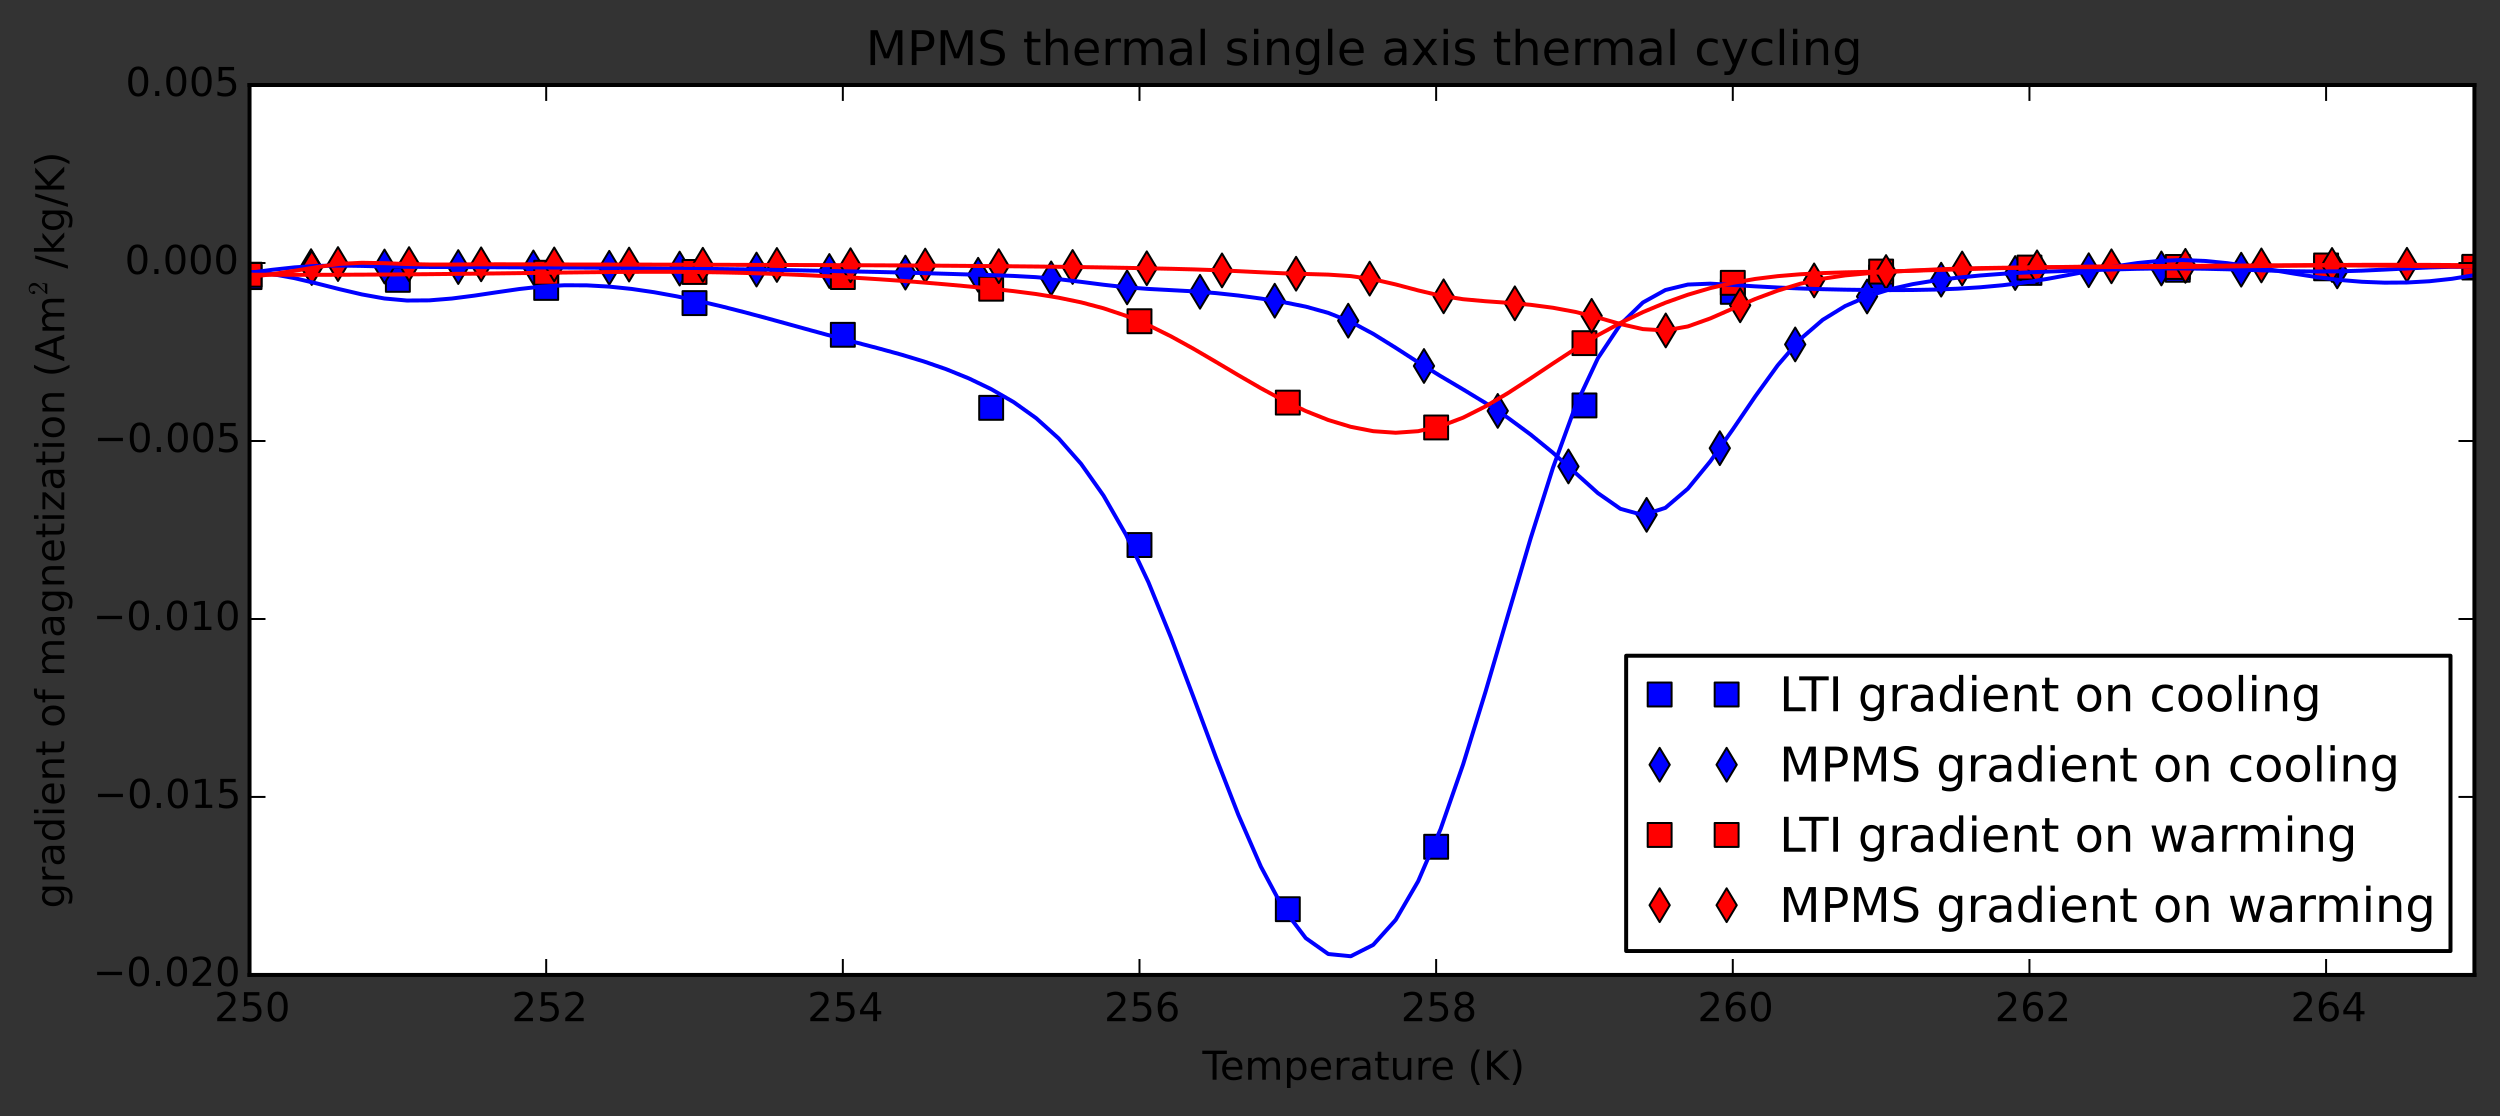 <?xml version="1.0" encoding="utf-8" standalone="no"?>
<!DOCTYPE svg PUBLIC "-//W3C//DTD SVG 1.1//EN"
  "http://www.w3.org/Graphics/SVG/1.1/DTD/svg11.dtd">
<!-- Created with matplotlib (http://matplotlib.org/) -->
<svg height="280pt" version="1.1" viewBox="0 0 627 280" width="627pt" xmlns="http://www.w3.org/2000/svg" xmlns:xlink="http://www.w3.org/1999/xlink">
 <rect x="0" y="0" width="627" height="280" fill="#333333" stroke="none"/>
 <defs>
  <style type="text/css">
*{stroke-linecap:butt;stroke-linejoin:round;}
  </style>
 </defs>
 <g id="figure_1">
  <g id="patch_1">
   <path d="
M0 280.074
L627.784 280.074
L627.784 0
L0 0
z
" style="fill:none;"/>
  </g>
  <g id="axes_1">
   <g id="patch_2">
    <path d="
M62.584 244.518
L620.584 244.518
L620.584 21.318
L62.584 21.318
z
" style="fill:#ffffff;"/>
   </g>
   <g id="line2d_1">
    <defs>
     <path d="
M-3 3
L3 3
L3 -3
L-3 -3
z
" id="m8a286e445b" style="stroke:#000000;stroke-linejoin:miter;stroke-width:0.5;"/>
    </defs>
    <g clip-path="url(#p3f5ec94d22)">
     <use style="fill:#0000ff;stroke:#000000;stroke-linejoin:miter;stroke-width:0.5;" x="1773.784" xlink:href="#m8a286e445b" y="67.104"/>
     <use style="fill:#0000ff;stroke:#000000;stroke-linejoin:miter;stroke-width:0.5;" x="1773.784" xlink:href="#m8a286e445b" y="66.702"/>
     <use style="fill:#0000ff;stroke:#000000;stroke-linejoin:miter;stroke-width:0.5;" x="1770.064" xlink:href="#m8a286e445b" y="66.633"/>
     <use style="fill:#0000ff;stroke:#000000;stroke-linejoin:miter;stroke-width:0.5;" x="1736.584" xlink:href="#m8a286e445b" y="66.883"/>
     <use style="fill:#0000ff;stroke:#000000;stroke-linejoin:miter;stroke-width:0.5;" x="1699.384" xlink:href="#m8a286e445b" y="66.68"/>
     <use style="fill:#0000ff;stroke:#000000;stroke-linejoin:miter;stroke-width:0.5;" x="1641.724" xlink:href="#m8a286e445b" y="66.391"/>
     <use style="fill:#0000ff;stroke:#000000;stroke-linejoin:miter;stroke-width:0.5;" x="1572.904" xlink:href="#m8a286e445b" y="65.955"/>
     <use style="fill:#0000ff;stroke:#000000;stroke-linejoin:miter;stroke-width:0.5;" x="1513.384" xlink:href="#m8a286e445b" y="65.387"/>
     <use style="fill:#0000ff;stroke:#000000;stroke-linejoin:miter;stroke-width:0.5;" x="1438.984" xlink:href="#m8a286e445b" y="64.954"/>
     <use style="fill:#0000ff;stroke:#000000;stroke-linejoin:miter;stroke-width:0.5;" x="1364.584" xlink:href="#m8a286e445b" y="64.814"/>
     <use style="fill:#0000ff;stroke:#000000;stroke-linejoin:miter;stroke-width:0.5;" x="1290.184" xlink:href="#m8a286e445b" y="65.142"/>
     <use style="fill:#0000ff;stroke:#000000;stroke-linejoin:miter;stroke-width:0.5;" x="1258.564" xlink:href="#m8a286e445b" y="65.441"/>
     <use style="fill:#0000ff;stroke:#000000;stroke-linejoin:miter;stroke-width:0.5;" x="1215.784" xlink:href="#m8a286e445b" y="65.56"/>
     <use style="fill:#0000ff;stroke:#000000;stroke-linejoin:miter;stroke-width:0.5;" x="1178.584" xlink:href="#m8a286e445b" y="65.669"/>
     <use style="fill:#0000ff;stroke:#000000;stroke-linejoin:miter;stroke-width:0.5;" x="1141.384" xlink:href="#m8a286e445b" y="65.752"/>
     <use style="fill:#0000ff;stroke:#000000;stroke-linejoin:miter;stroke-width:0.5;" x="1104.184" xlink:href="#m8a286e445b" y="65.914"/>
     <use style="fill:#0000ff;stroke:#000000;stroke-linejoin:miter;stroke-width:0.5;" x="1066.984" xlink:href="#m8a286e445b" y="65.973"/>
     <use style="fill:#0000ff;stroke:#000000;stroke-linejoin:miter;stroke-width:0.5;" x="1029.784" xlink:href="#m8a286e445b" y="66.069"/>
     <use style="fill:#0000ff;stroke:#000000;stroke-linejoin:miter;stroke-width:0.5;" x="992.584" xlink:href="#m8a286e445b" y="66.155"/>
     <use style="fill:#0000ff;stroke:#000000;stroke-linejoin:miter;stroke-width:0.5;" x="955.384" xlink:href="#m8a286e445b" y="66.239"/>
     <use style="fill:#0000ff;stroke:#000000;stroke-linejoin:miter;stroke-width:0.5;" x="918.184" xlink:href="#m8a286e445b" y="66.32"/>
     <use style="fill:#0000ff;stroke:#000000;stroke-linejoin:miter;stroke-width:0.5;" x="880.984" xlink:href="#m8a286e445b" y="66.346"/>
     <use style="fill:#0000ff;stroke:#000000;stroke-linejoin:miter;stroke-width:0.5;" x="843.784" xlink:href="#m8a286e445b" y="66.492"/>
     <use style="fill:#0000ff;stroke:#000000;stroke-linejoin:miter;stroke-width:0.5;" x="806.584" xlink:href="#m8a286e445b" y="66.54"/>
     <use style="fill:#0000ff;stroke:#000000;stroke-linejoin:miter;stroke-width:0.5;" x="769.384" xlink:href="#m8a286e445b" y="66.587"/>
     <use style="fill:#0000ff;stroke:#000000;stroke-linejoin:miter;stroke-width:0.5;" x="732.184" xlink:href="#m8a286e445b" y="66.756"/>
     <use style="fill:#0000ff;stroke:#000000;stroke-linejoin:miter;stroke-width:0.5;" x="694.984" xlink:href="#m8a286e445b" y="66.827"/>
     <use style="fill:#0000ff;stroke:#000000;stroke-linejoin:miter;stroke-width:0.5;" x="657.784" xlink:href="#m8a286e445b" y="66.943"/>
     <use style="fill:#0000ff;stroke:#000000;stroke-linejoin:miter;stroke-width:0.5;" x="620.584" xlink:href="#m8a286e445b" y="67.095"/>
     <use style="fill:#0000ff;stroke:#000000;stroke-linejoin:miter;stroke-width:0.5;" x="583.384" xlink:href="#m8a286e445b" y="67.286"/>
     <use style="fill:#0000ff;stroke:#000000;stroke-linejoin:miter;stroke-width:0.5;" x="546.184" xlink:href="#m8a286e445b" y="67.659"/>
     <use style="fill:#0000ff;stroke:#000000;stroke-linejoin:miter;stroke-width:0.5;" x="508.984" xlink:href="#m8a286e445b" y="68.44"/>
     <use style="fill:#0000ff;stroke:#000000;stroke-linejoin:miter;stroke-width:0.5;" x="471.784" xlink:href="#m8a286e445b" y="69.576"/>
     <use style="fill:#0000ff;stroke:#000000;stroke-linejoin:miter;stroke-width:0.5;" x="434.584" xlink:href="#m8a286e445b" y="73.19"/>
     <use style="fill:#0000ff;stroke:#000000;stroke-linejoin:miter;stroke-width:0.5;" x="397.384" xlink:href="#m8a286e445b" y="101.685"/>
     <use style="fill:#0000ff;stroke:#000000;stroke-linejoin:miter;stroke-width:0.5;" x="360.184" xlink:href="#m8a286e445b" y="212.373"/>
     <use style="fill:#0000ff;stroke:#000000;stroke-linejoin:miter;stroke-width:0.5;" x="322.984" xlink:href="#m8a286e445b" y="228.025"/>
     <use style="fill:#0000ff;stroke:#000000;stroke-linejoin:miter;stroke-width:0.5;" x="285.784" xlink:href="#m8a286e445b" y="136.69"/>
     <use style="fill:#0000ff;stroke:#000000;stroke-linejoin:miter;stroke-width:0.5;" x="248.584" xlink:href="#m8a286e445b" y="102.283"/>
     <use style="fill:#0000ff;stroke:#000000;stroke-linejoin:miter;stroke-width:0.5;" x="211.384" xlink:href="#m8a286e445b" y="83.968"/>
     <use style="fill:#0000ff;stroke:#000000;stroke-linejoin:miter;stroke-width:0.5;" x="174.184" xlink:href="#m8a286e445b" y="76.016"/>
     <use style="fill:#0000ff;stroke:#000000;stroke-linejoin:miter;stroke-width:0.5;" x="136.984" xlink:href="#m8a286e445b" y="72.212"/>
     <use style="fill:#0000ff;stroke:#000000;stroke-linejoin:miter;stroke-width:0.5;" x="99.784" xlink:href="#m8a286e445b" y="70.179"/>
     <use style="fill:#0000ff;stroke:#000000;stroke-linejoin:miter;stroke-width:0.5;" x="62.584" xlink:href="#m8a286e445b" y="69.491"/>
     <use style="fill:#0000ff;stroke:#000000;stroke-linejoin:miter;stroke-width:0.5;" x="25.384" xlink:href="#m8a286e445b" y="68.9"/>
     <use style="fill:#0000ff;stroke:#000000;stroke-linejoin:miter;stroke-width:0.5;" x="-1.0" xlink:href="#m8a286e445b" y="68.673"/>
    </g>
   </g>
   <g id="line2d_2">
    <defs>
     <path d="
M-1.9984e-16 4.243
L2.546 0
L2.44249e-16 -4.243
L-2.546 -8.88178e-16
z
" id="m811eccb2e0" style="stroke:#000000;stroke-linejoin:miter;stroke-width:0.5;"/>
    </defs>
    <g clip-path="url(#p3f5ec94d22)">
     <use style="fill:#0000ff;stroke:#000000;stroke-linejoin:miter;stroke-width:0.5;" x="1922.231" xlink:href="#m811eccb2e0" y="68.415"/>
     <use style="fill:#0000ff;stroke:#000000;stroke-linejoin:miter;stroke-width:0.5;" x="1711.898" xlink:href="#m811eccb2e0" y="68.346"/>
     <use style="fill:#0000ff;stroke:#000000;stroke-linejoin:miter;stroke-width:0.5;" x="1520.579" xlink:href="#m811eccb2e0" y="68.358"/>
     <use style="fill:#0000ff;stroke:#000000;stroke-linejoin:miter;stroke-width:0.5;" x="1328.958" xlink:href="#m811eccb2e0" y="69.414"/>
     <use style="fill:#0000ff;stroke:#000000;stroke-linejoin:miter;stroke-width:0.5;" x="1168.377" xlink:href="#m811eccb2e0" y="68.346"/>
     <use style="fill:#0000ff;stroke:#000000;stroke-linejoin:miter;stroke-width:0.5;" x="1121.419" xlink:href="#m811eccb2e0" y="65.94"/>
     <use style="fill:#0000ff;stroke:#000000;stroke-linejoin:miter;stroke-width:0.5;" x="1089.918" xlink:href="#m811eccb2e0" y="65.802"/>
     <use style="fill:#0000ff;stroke:#000000;stroke-linejoin:miter;stroke-width:0.5;" x="1053.507" xlink:href="#m811eccb2e0" y="66.201"/>
     <use style="fill:#0000ff;stroke:#000000;stroke-linejoin:miter;stroke-width:0.5;" x="1018.814" xlink:href="#m811eccb2e0" y="66.526"/>
     <use style="fill:#0000ff;stroke:#000000;stroke-linejoin:miter;stroke-width:0.5;" x="984.166" xlink:href="#m811eccb2e0" y="66.153"/>
     <use style="fill:#0000ff;stroke:#000000;stroke-linejoin:miter;stroke-width:0.5;" x="951.08" xlink:href="#m811eccb2e0" y="66.114"/>
     <use style="fill:#0000ff;stroke:#000000;stroke-linejoin:miter;stroke-width:0.5;" x="914.159" xlink:href="#m811eccb2e0" y="66.651"/>
     <use style="fill:#0000ff;stroke:#000000;stroke-linejoin:miter;stroke-width:0.5;" x="877.752" xlink:href="#m811eccb2e0" y="66.762"/>
     <use style="fill:#0000ff;stroke:#000000;stroke-linejoin:miter;stroke-width:0.5;" x="840.161" xlink:href="#m811eccb2e0" y="66.82"/>
     <use style="fill:#0000ff;stroke:#000000;stroke-linejoin:miter;stroke-width:0.5;" x="803.099" xlink:href="#m811eccb2e0" y="66.88"/>
     <use style="fill:#0000ff;stroke:#000000;stroke-linejoin:miter;stroke-width:0.5;" x="765.925" xlink:href="#m811eccb2e0" y="67.009"/>
     <use style="fill:#0000ff;stroke:#000000;stroke-linejoin:miter;stroke-width:0.5;" x="728.859" xlink:href="#m811eccb2e0" y="67.103"/>
     <use style="fill:#0000ff;stroke:#000000;stroke-linejoin:miter;stroke-width:0.5;" x="691.287" xlink:href="#m811eccb2e0" y="67.759"/>
     <use style="fill:#0000ff;stroke:#000000;stroke-linejoin:miter;stroke-width:0.5;" x="627.366" xlink:href="#m811eccb2e0" y="67.118"/>
     <use style="fill:#0000ff;stroke:#000000;stroke-linejoin:miter;stroke-width:0.5;" x="622.031" xlink:href="#m811eccb2e0" y="66.926"/>
     <use style="fill:#0000ff;stroke:#000000;stroke-linejoin:miter;stroke-width:0.5;" x="586.171" xlink:href="#m811eccb2e0" y="68.063"/>
     <use style="fill:#0000ff;stroke:#000000;stroke-linejoin:miter;stroke-width:0.5;" x="562.095" xlink:href="#m811eccb2e0" y="67.636"/>
     <use style="fill:#0000ff;stroke:#000000;stroke-linejoin:miter;stroke-width:0.5;" x="542.074" xlink:href="#m811eccb2e0" y="67.328"/>
     <use style="fill:#0000ff;stroke:#000000;stroke-linejoin:miter;stroke-width:0.5;" x="523.853" xlink:href="#m811eccb2e0" y="67.77"/>
     <use style="fill:#0000ff;stroke:#000000;stroke-linejoin:miter;stroke-width:0.5;" x="505.409" xlink:href="#m811eccb2e0" y="68.479"/>
     <use style="fill:#0000ff;stroke:#000000;stroke-linejoin:miter;stroke-width:0.5;" x="486.843" xlink:href="#m811eccb2e0" y="70.141"/>
     <use style="fill:#0000ff;stroke:#000000;stroke-linejoin:miter;stroke-width:0.5;" x="468.262" xlink:href="#m811eccb2e0" y="74.364"/>
     <use style="fill:#0000ff;stroke:#000000;stroke-linejoin:miter;stroke-width:0.5;" x="450.238" xlink:href="#m811eccb2e0" y="86.384"/>
     <use style="fill:#0000ff;stroke:#000000;stroke-linejoin:miter;stroke-width:0.5;" x="431.326" xlink:href="#m811eccb2e0" y="112.405"/>
     <use style="fill:#0000ff;stroke:#000000;stroke-linejoin:miter;stroke-width:0.5;" x="412.971" xlink:href="#m811eccb2e0" y="129.124"/>
     <use style="fill:#0000ff;stroke:#000000;stroke-linejoin:miter;stroke-width:0.5;" x="393.359" xlink:href="#m811eccb2e0" y="116.985"/>
     <use style="fill:#0000ff;stroke:#000000;stroke-linejoin:miter;stroke-width:0.5;" x="375.634" xlink:href="#m811eccb2e0" y="103.053"/>
     <use style="fill:#0000ff;stroke:#000000;stroke-linejoin:miter;stroke-width:0.5;" x="357.134" xlink:href="#m811eccb2e0" y="91.79"/>
     <use style="fill:#0000ff;stroke:#000000;stroke-linejoin:miter;stroke-width:0.5;" x="338.136" xlink:href="#m811eccb2e0" y="80.427"/>
     <use style="fill:#0000ff;stroke:#000000;stroke-linejoin:miter;stroke-width:0.5;" x="319.7" xlink:href="#m811eccb2e0" y="75.419"/>
     <use style="fill:#0000ff;stroke:#000000;stroke-linejoin:miter;stroke-width:0.5;" x="300.962" xlink:href="#m811eccb2e0" y="73.18"/>
     <use style="fill:#0000ff;stroke:#000000;stroke-linejoin:miter;stroke-width:0.5;" x="282.674" xlink:href="#m811eccb2e0" y="72.066"/>
     <use style="fill:#0000ff;stroke:#000000;stroke-linejoin:miter;stroke-width:0.5;" x="263.632" xlink:href="#m811eccb2e0" y="69.822"/>
     <use style="fill:#0000ff;stroke:#000000;stroke-linejoin:miter;stroke-width:0.5;" x="245.318" xlink:href="#m811eccb2e0" y="68.909"/>
     <use style="fill:#0000ff;stroke:#000000;stroke-linejoin:miter;stroke-width:0.5;" x="227.075" xlink:href="#m811eccb2e0" y="68.371"/>
     <use style="fill:#0000ff;stroke:#000000;stroke-linejoin:miter;stroke-width:0.5;" x="208.003" xlink:href="#m811eccb2e0" y="67.962"/>
     <use style="fill:#0000ff;stroke:#000000;stroke-linejoin:miter;stroke-width:0.5;" x="189.738" xlink:href="#m811eccb2e0" y="67.604"/>
     <use style="fill:#0000ff;stroke:#000000;stroke-linejoin:miter;stroke-width:0.5;" x="170.457" xlink:href="#m811eccb2e0" y="67.359"/>
     <use style="fill:#0000ff;stroke:#000000;stroke-linejoin:miter;stroke-width:0.5;" x="152.802" xlink:href="#m811eccb2e0" y="67.162"/>
     <use style="fill:#0000ff;stroke:#000000;stroke-linejoin:miter;stroke-width:0.5;" x="133.778" xlink:href="#m811eccb2e0" y="67.074"/>
     <use style="fill:#0000ff;stroke:#000000;stroke-linejoin:miter;stroke-width:0.5;" x="114.932" xlink:href="#m811eccb2e0" y="66.979"/>
     <use style="fill:#0000ff;stroke:#000000;stroke-linejoin:miter;stroke-width:0.5;" x="96.433" xlink:href="#m811eccb2e0" y="66.833"/>
     <use style="fill:#0000ff;stroke:#000000;stroke-linejoin:miter;stroke-width:0.5;" x="78.011" xlink:href="#m811eccb2e0" y="66.755"/>
     <use style="fill:#0000ff;stroke:#000000;stroke-linejoin:miter;stroke-width:0.5;" x="58.876" xlink:href="#m811eccb2e0" y="68.911"/>
     <use style="fill:#0000ff;stroke:#000000;stroke-linejoin:miter;stroke-width:0.5;" x="-1.0" xlink:href="#m811eccb2e0" y="69.315"/>
    </g>
   </g>
   <g id="line2d_3">
    <defs>
     <path d="
M-3 3
L3 3
L3 -3
L-3 -3
z
" id="mc5b8a5ec96" style="stroke:#000000;stroke-linejoin:miter;stroke-width:0.5;"/>
    </defs>
    <g clip-path="url(#p3f5ec94d22)">
     <use style="fill:#ff0000;stroke:#000000;stroke-linejoin:miter;stroke-width:0.5;" x="-4475.816" xlink:href="#mc5b8a5ec96" y="66.111"/>
     <use style="fill:#ff0000;stroke:#000000;stroke-linejoin:miter;stroke-width:0.5;" x="-1.0" xlink:href="#mc5b8a5ec96" y="68.005"/>
     <use style="fill:#ff0000;stroke:#000000;stroke-linejoin:miter;stroke-width:0.5;" x="62.584" xlink:href="#mc5b8a5ec96" y="68.889"/>
     <use style="fill:#ff0000;stroke:#000000;stroke-linejoin:miter;stroke-width:0.5;" x="136.984" xlink:href="#mc5b8a5ec96" y="68.414"/>
     <use style="fill:#ff0000;stroke:#000000;stroke-linejoin:miter;stroke-width:0.5;" x="174.184" xlink:href="#mc5b8a5ec96" y="68.213"/>
     <use style="fill:#ff0000;stroke:#000000;stroke-linejoin:miter;stroke-width:0.5;" x="211.384" xlink:href="#mc5b8a5ec96" y="69.482"/>
     <use style="fill:#ff0000;stroke:#000000;stroke-linejoin:miter;stroke-width:0.5;" x="248.584" xlink:href="#mc5b8a5ec96" y="72.401"/>
     <use style="fill:#ff0000;stroke:#000000;stroke-linejoin:miter;stroke-width:0.5;" x="285.784" xlink:href="#mc5b8a5ec96" y="80.561"/>
     <use style="fill:#ff0000;stroke:#000000;stroke-linejoin:miter;stroke-width:0.5;" x="322.984" xlink:href="#mc5b8a5ec96" y="100.974"/>
     <use style="fill:#ff0000;stroke:#000000;stroke-linejoin:miter;stroke-width:0.5;" x="360.184" xlink:href="#mc5b8a5ec96" y="107.206"/>
     <use style="fill:#ff0000;stroke:#000000;stroke-linejoin:miter;stroke-width:0.5;" x="397.384" xlink:href="#mc5b8a5ec96" y="86.058"/>
     <use style="fill:#ff0000;stroke:#000000;stroke-linejoin:miter;stroke-width:0.5;" x="434.584" xlink:href="#mc5b8a5ec96" y="70.94"/>
     <use style="fill:#ff0000;stroke:#000000;stroke-linejoin:miter;stroke-width:0.5;" x="471.784" xlink:href="#mc5b8a5ec96" y="68.108"/>
     <use style="fill:#ff0000;stroke:#000000;stroke-linejoin:miter;stroke-width:0.5;" x="508.984" xlink:href="#mc5b8a5ec96" y="67.109"/>
     <use style="fill:#ff0000;stroke:#000000;stroke-linejoin:miter;stroke-width:0.5;" x="546.184" xlink:href="#mc5b8a5ec96" y="66.957"/>
     <use style="fill:#ff0000;stroke:#000000;stroke-linejoin:miter;stroke-width:0.5;" x="583.384" xlink:href="#mc5b8a5ec96" y="66.579"/>
     <use style="fill:#ff0000;stroke:#000000;stroke-linejoin:miter;stroke-width:0.5;" x="620.584" xlink:href="#mc5b8a5ec96" y="66.923"/>
     <use style="fill:#ff0000;stroke:#000000;stroke-linejoin:miter;stroke-width:0.5;" x="694.984" xlink:href="#mc5b8a5ec96" y="67.507"/>
     <use style="fill:#ff0000;stroke:#000000;stroke-linejoin:miter;stroke-width:0.5;" x="769.384" xlink:href="#mc5b8a5ec96" y="67.239"/>
     <use style="fill:#ff0000;stroke:#000000;stroke-linejoin:miter;stroke-width:0.5;" x="843.784" xlink:href="#mc5b8a5ec96" y="66.965"/>
     <use style="fill:#ff0000;stroke:#000000;stroke-linejoin:miter;stroke-width:0.5;" x="918.184" xlink:href="#mc5b8a5ec96" y="66.785"/>
     <use style="fill:#ff0000;stroke:#000000;stroke-linejoin:miter;stroke-width:0.5;" x="992.584" xlink:href="#mc5b8a5ec96" y="66.438"/>
     <use style="fill:#ff0000;stroke:#000000;stroke-linejoin:miter;stroke-width:0.5;" x="1122.784" xlink:href="#mc5b8a5ec96" y="64.931"/>
     <use style="fill:#ff0000;stroke:#000000;stroke-linejoin:miter;stroke-width:0.5;" x="1401.784" xlink:href="#mc5b8a5ec96" y="66.547"/>
     <use style="fill:#ff0000;stroke:#000000;stroke-linejoin:miter;stroke-width:0.5;" x="1773.784" xlink:href="#mc5b8a5ec96" y="69.349"/>
    </g>
   </g>
   <g id="line2d_4">
    <defs>
     <path d="
M-1.9984e-16 4.243
L2.546 0
L2.44249e-16 -4.243
L-2.546 -8.88178e-16
z
" id="m07e8cbd9dd" style="stroke:#000000;stroke-linejoin:miter;stroke-width:0.5;"/>
    </defs>
    <g clip-path="url(#p3f5ec94d22)">
     <use style="fill:#ff0000;stroke:#000000;stroke-linejoin:miter;stroke-width:0.5;" x="-8493.529" xlink:href="#m07e8cbd9dd" y="65.957"/>
     <use style="fill:#ff0000;stroke:#000000;stroke-linejoin:miter;stroke-width:0.5;" x="-1.0" xlink:href="#m07e8cbd9dd" y="67.55"/>
     <use style="fill:#ff0000;stroke:#000000;stroke-linejoin:miter;stroke-width:0.5;" x="78.186" xlink:href="#m07e8cbd9dd" y="67.217"/>
     <use style="fill:#ff0000;stroke:#000000;stroke-linejoin:miter;stroke-width:0.5;" x="84.767" xlink:href="#m07e8cbd9dd" y="66.226"/>
     <use style="fill:#ff0000;stroke:#000000;stroke-linejoin:miter;stroke-width:0.5;" x="102.589" xlink:href="#m07e8cbd9dd" y="66.242"/>
     <use style="fill:#ff0000;stroke:#000000;stroke-linejoin:miter;stroke-width:0.5;" x="120.668" xlink:href="#m07e8cbd9dd" y="66.293"/>
     <use style="fill:#ff0000;stroke:#000000;stroke-linejoin:miter;stroke-width:0.5;" x="139.001" xlink:href="#m07e8cbd9dd" y="66.324"/>
     <use style="fill:#ff0000;stroke:#000000;stroke-linejoin:miter;stroke-width:0.5;" x="157.775" xlink:href="#m07e8cbd9dd" y="66.358"/>
     <use style="fill:#ff0000;stroke:#000000;stroke-linejoin:miter;stroke-width:0.5;" x="176.268" xlink:href="#m07e8cbd9dd" y="66.4"/>
     <use style="fill:#ff0000;stroke:#000000;stroke-linejoin:miter;stroke-width:0.5;" x="194.842" xlink:href="#m07e8cbd9dd" y="66.452"/>
     <use style="fill:#ff0000;stroke:#000000;stroke-linejoin:miter;stroke-width:0.5;" x="213.311" xlink:href="#m07e8cbd9dd" y="66.514"/>
     <use style="fill:#ff0000;stroke:#000000;stroke-linejoin:miter;stroke-width:0.5;" x="232.045" xlink:href="#m07e8cbd9dd" y="66.608"/>
     <use style="fill:#ff0000;stroke:#000000;stroke-linejoin:miter;stroke-width:0.5;" x="250.489" xlink:href="#m07e8cbd9dd" y="66.756"/>
     <use style="fill:#ff0000;stroke:#000000;stroke-linejoin:miter;stroke-width:0.5;" x="269.011" xlink:href="#m07e8cbd9dd" y="66.955"/>
     <use style="fill:#ff0000;stroke:#000000;stroke-linejoin:miter;stroke-width:0.5;" x="287.615" xlink:href="#m07e8cbd9dd" y="67.282"/>
     <use style="fill:#ff0000;stroke:#000000;stroke-linejoin:miter;stroke-width:0.5;" x="306.479" xlink:href="#m07e8cbd9dd" y="67.818"/>
     <use style="fill:#ff0000;stroke:#000000;stroke-linejoin:miter;stroke-width:0.5;" x="325.056" xlink:href="#m07e8cbd9dd" y="68.65"/>
     <use style="fill:#ff0000;stroke:#000000;stroke-linejoin:miter;stroke-width:0.5;" x="343.515" xlink:href="#m07e8cbd9dd" y="69.877"/>
     <use style="fill:#ff0000;stroke:#000000;stroke-linejoin:miter;stroke-width:0.5;" x="362.059" xlink:href="#m07e8cbd9dd" y="74.316"/>
     <use style="fill:#ff0000;stroke:#000000;stroke-linejoin:miter;stroke-width:0.5;" x="379.919" xlink:href="#m07e8cbd9dd" y="76.073"/>
     <use style="fill:#ff0000;stroke:#000000;stroke-linejoin:miter;stroke-width:0.5;" x="399.185" xlink:href="#m07e8cbd9dd" y="79.211"/>
     <use style="fill:#ff0000;stroke:#000000;stroke-linejoin:miter;stroke-width:0.5;" x="417.77" xlink:href="#m07e8cbd9dd" y="82.875"/>
     <use style="fill:#ff0000;stroke:#000000;stroke-linejoin:miter;stroke-width:0.5;" x="436.433" xlink:href="#m07e8cbd9dd" y="76.572"/>
     <use style="fill:#ff0000;stroke:#000000;stroke-linejoin:miter;stroke-width:0.5;" x="454.981" xlink:href="#m07e8cbd9dd" y="70.326"/>
     <use style="fill:#ff0000;stroke:#000000;stroke-linejoin:miter;stroke-width:0.5;" x="473.023" xlink:href="#m07e8cbd9dd" y="68.231"/>
     <use style="fill:#ff0000;stroke:#000000;stroke-linejoin:miter;stroke-width:0.5;" x="492.11" xlink:href="#m07e8cbd9dd" y="67.345"/>
     <use style="fill:#ff0000;stroke:#000000;stroke-linejoin:miter;stroke-width:0.5;" x="510.893" xlink:href="#m07e8cbd9dd" y="67.051"/>
     <use style="fill:#ff0000;stroke:#000000;stroke-linejoin:miter;stroke-width:0.5;" x="529.552" xlink:href="#m07e8cbd9dd" y="66.79"/>
     <use style="fill:#ff0000;stroke:#000000;stroke-linejoin:miter;stroke-width:0.5;" x="548.1" xlink:href="#m07e8cbd9dd" y="66.671"/>
     <use style="fill:#ff0000;stroke:#000000;stroke-linejoin:miter;stroke-width:0.5;" x="567.158" xlink:href="#m07e8cbd9dd" y="66.569"/>
     <use style="fill:#ff0000;stroke:#000000;stroke-linejoin:miter;stroke-width:0.5;" x="584.872" xlink:href="#m07e8cbd9dd" y="66.455"/>
     <use style="fill:#ff0000;stroke:#000000;stroke-linejoin:miter;stroke-width:0.5;" x="603.662" xlink:href="#m07e8cbd9dd" y="66.408"/>
     <use style="fill:#ff0000;stroke:#000000;stroke-linejoin:miter;stroke-width:0.5;" x="622.333" xlink:href="#m07e8cbd9dd" y="66.521"/>
     <use style="fill:#ff0000;stroke:#000000;stroke-linejoin:miter;stroke-width:0.5;" x="664.183" xlink:href="#m07e8cbd9dd" y="66.537"/>
     <use style="fill:#ff0000;stroke:#000000;stroke-linejoin:miter;stroke-width:0.5;" x="696.193" xlink:href="#m07e8cbd9dd" y="66.523"/>
     <use style="fill:#ff0000;stroke:#000000;stroke-linejoin:miter;stroke-width:0.5;" x="733.602" xlink:href="#m07e8cbd9dd" y="66.656"/>
     <use style="fill:#ff0000;stroke:#000000;stroke-linejoin:miter;stroke-width:0.5;" x="770.5" xlink:href="#m07e8cbd9dd" y="66.602"/>
     <use style="fill:#ff0000;stroke:#000000;stroke-linejoin:miter;stroke-width:0.5;" x="808.132" xlink:href="#m07e8cbd9dd" y="66.487"/>
     <use style="fill:#ff0000;stroke:#000000;stroke-linejoin:miter;stroke-width:0.5;" x="845.027" xlink:href="#m07e8cbd9dd" y="66.39"/>
     <use style="fill:#ff0000;stroke:#000000;stroke-linejoin:miter;stroke-width:0.5;" x="882.658" xlink:href="#m07e8cbd9dd" y="66.328"/>
     <use style="fill:#ff0000;stroke:#000000;stroke-linejoin:miter;stroke-width:0.5;" x="919.538" xlink:href="#m07e8cbd9dd" y="66.277"/>
     <use style="fill:#ff0000;stroke:#000000;stroke-linejoin:miter;stroke-width:0.5;" x="956.285" xlink:href="#m07e8cbd9dd" y="66.223"/>
     <use style="fill:#ff0000;stroke:#000000;stroke-linejoin:miter;stroke-width:0.5;" x="993.775" xlink:href="#m07e8cbd9dd" y="66.259"/>
     <use style="fill:#ff0000;stroke:#000000;stroke-linejoin:miter;stroke-width:0.5;" x="1031.142" xlink:href="#m07e8cbd9dd" y="66.285"/>
     <use style="fill:#ff0000;stroke:#000000;stroke-linejoin:miter;stroke-width:0.5;" x="1068.376" xlink:href="#m07e8cbd9dd" y="66.288"/>
     <use style="fill:#ff0000;stroke:#000000;stroke-linejoin:miter;stroke-width:0.5;" x="1105.91" xlink:href="#m07e8cbd9dd" y="66.247"/>
     <use style="fill:#ff0000;stroke:#000000;stroke-linejoin:miter;stroke-width:0.5;" x="1143.084" xlink:href="#m07e8cbd9dd" y="66.203"/>
     <use style="fill:#ff0000;stroke:#000000;stroke-linejoin:miter;stroke-width:0.5;" x="1179.648" xlink:href="#m07e8cbd9dd" y="66.647"/>
     <use style="fill:#ff0000;stroke:#000000;stroke-linejoin:miter;stroke-width:0.5;" x="1378.813" xlink:href="#m07e8cbd9dd" y="66.753"/>
     <use style="fill:#ff0000;stroke:#000000;stroke-linejoin:miter;stroke-width:0.5;" x="1570.442" xlink:href="#m07e8cbd9dd" y="66.536"/>
     <use style="fill:#ff0000;stroke:#000000;stroke-linejoin:miter;stroke-width:0.5;" x="1758.916" xlink:href="#m07e8cbd9dd" y="66.914"/>
     <use style="fill:#ff0000;stroke:#000000;stroke-linejoin:miter;stroke-width:0.5;" x="1941.456" xlink:href="#m07e8cbd9dd" y="67.219"/>
    </g>
   </g>
   <g id="line2d_5">
    <path clip-path="url(#p3f5ec94d22)" d="
M62.584 68.412
L68.221 67.671
L73.857 67.057
L79.493 66.688
L85.13 66.603
L90.766 66.693
L96.403 66.832
L102.039 66.92
L107.675 66.958
L113.312 66.975
L118.948 66.995
L124.584 67.025
L130.221 67.056
L135.857 67.083
L141.493 67.104
L147.13 67.127
L152.766 67.162
L158.403 67.215
L164.039 67.281
L169.675 67.35
L175.312 67.415
L180.948 67.481
L186.584 67.555
L192.221 67.646
L197.857 67.753
L203.493 67.869
L209.13 67.984
L214.766 68.097
L220.403 68.213
L226.039 68.344
L231.675 68.498
L237.312 68.666
L242.948 68.839
L248.584 69.005
L254.221 69.205
L259.857 69.514
L265.493 70.011
L271.13 70.689
L276.766 71.414
L282.403 72.041
L288.039 72.464
L293.675 72.762
L299.312 73.069
L304.948 73.509
L310.584 74.117
L316.221 74.879
L321.857 75.78
L327.493 76.906
L333.13 78.476
L338.766 80.719
L344.403 83.73
L350.039 87.23
L355.675 90.868
L361.312 94.335
L366.948 97.669
L372.584 101.088
L378.221 104.813
L383.857 108.967
L389.493 113.566
L395.13 118.617
L400.766 123.683
L406.403 127.611
L412.039 129.177
L417.675 127.37
L423.312 122.564
L428.948 115.695
L434.584 107.695
L440.221 99.41
L445.857 91.614
L451.493 85.074
L457.13 80.219
L462.766 76.758
L468.403 74.312
L474.039 72.543
L479.675 71.27
L485.312 70.349
L490.948 69.645
L496.584 69.094
L502.221 68.671
L507.857 68.352
L513.493 68.112
L519.13 67.918
L524.766 67.741
L530.403 67.566
L536.039 67.418
L541.675 67.331
L547.312 67.329
L552.948 67.403
L558.584 67.534
L564.221 67.703
L569.857 67.879
L575.493 68.023
L581.13 68.095
L586.766 68.052
L592.403 67.877
L598.039 67.617
L603.675 67.329
L609.312 67.074
L614.948 66.911
L620.584 66.898" style="fill:none;stroke:#0000ff;stroke-linecap:square;"/>
   </g>
   <g id="line2d_6">
    <path clip-path="url(#p3f5ec94d22)" d="
M62.584 68.171
L68.221 68.718
L73.857 69.758
L79.493 71.093
L85.13 72.521
L90.766 73.843
L96.403 74.859
L102.039 75.372
L107.675 75.331
L113.312 74.873
L118.948 74.147
L124.584 73.304
L130.221 72.491
L135.857 71.86
L141.493 71.544
L147.13 71.561
L152.766 71.879
L158.403 72.466
L164.039 73.288
L169.675 74.312
L175.312 75.505
L180.948 76.836
L186.584 78.271
L192.221 79.78
L197.857 81.33
L203.493 82.89
L209.13 84.428
L214.766 85.916
L220.403 87.391
L226.039 88.939
L231.675 90.646
L237.312 92.601
L242.948 94.889
L248.584 97.598
L254.221 100.846
L259.857 104.87
L265.493 109.941
L271.13 116.327
L276.766 124.298
L282.403 134.122
L288.039 146.058
L293.675 159.891
L299.312 174.798
L304.948 189.916
L310.584 204.381
L316.221 217.329
L321.857 227.895
L327.493 235.289
L333.13 239.267
L338.766 239.828
L344.403 236.972
L350.039 230.7
L355.675 221.012
L361.312 207.91
L366.948 191.711
L372.584 173.434
L378.221 154.194
L383.857 135.104
L389.493 117.279
L395.13 101.833
L400.766 89.817
L406.403 81.359
L412.039 75.868
L417.675 72.74
L423.312 71.367
L428.948 71.142
L434.584 71.46
L440.221 71.816
L445.857 72.11
L451.493 72.346
L457.13 72.526
L462.766 72.653
L468.403 72.73
L474.039 72.76
L479.675 72.733
L485.312 72.624
L490.948 72.406
L496.584 72.054
L502.221 71.541
L507.857 70.84
L513.493 69.938
L519.13 68.898
L524.766 67.824
L530.403 66.816
L536.039 65.978
L541.675 65.412
L547.312 65.219
L552.948 65.443
L558.584 66
L564.221 66.788
L569.857 67.704
L575.493 68.647
L581.13 69.514
L586.766 70.207
L592.403 70.672
L598.039 70.893
L603.675 70.853
L609.312 70.536
L614.948 69.925
L620.584 69.005" style="fill:none;stroke:#0000ff;stroke-linecap:square;"/>
   </g>
   <g id="line2d_7">
    <path clip-path="url(#p3f5ec94d22)" d="
M62.584 69.499
L68.221 68.749
L73.857 67.915
L79.493 66.997
L85.13 66.188
L90.766 65.904
L96.403 66.004
L102.039 66.224
L107.675 66.339
L113.312 66.344
L118.948 66.304
L124.584 66.282
L130.221 66.289
L135.857 66.311
L141.493 66.332
L147.13 66.344
L152.766 66.351
L158.403 66.359
L164.039 66.369
L169.675 66.382
L175.312 66.397
L180.948 66.412
L186.584 66.428
L192.221 66.444
L197.857 66.461
L203.493 66.479
L209.13 66.499
L214.766 66.52
L220.403 66.544
L226.039 66.572
L231.675 66.606
L237.312 66.646
L242.948 66.691
L248.584 66.739
L254.221 66.79
L259.857 66.845
L265.493 66.909
L271.13 66.985
L276.766 67.076
L282.403 67.179
L288.039 67.291
L293.675 67.413
L299.312 67.562
L304.948 67.755
L310.584 68.008
L316.221 68.288
L321.857 68.541
L327.493 68.713
L333.13 68.876
L338.766 69.243
L344.403 70.04
L350.039 71.339
L355.675 72.837
L361.312 74.17
L366.948 75.043
L372.584 75.553
L378.221 75.943
L383.857 76.445
L389.493 77.188
L395.13 78.234
L400.766 79.647
L406.403 81.266
L412.039 82.542
L417.675 82.881
L423.312 81.872
L428.948 79.86
L434.584 77.39
L440.221 74.981
L445.857 72.881
L451.493 71.165
L457.13 69.9
L462.766 69.071
L468.403 68.541
L474.039 68.169
L479.675 67.852
L485.312 67.585
L490.948 67.379
L496.584 67.24
L502.221 67.152
L507.857 67.086
L513.493 67.016
L519.13 66.933
L524.766 66.85
L530.403 66.781
L536.039 66.733
L541.675 66.7
L547.312 66.674
L552.948 66.648
L558.584 66.619
L564.221 66.587
L569.857 66.552
L575.493 66.515
L581.13 66.478
L586.766 66.445
L592.403 66.418
L598.039 66.403
L603.675 66.408
L609.312 66.433
L614.948 66.471
L620.584 66.51" style="fill:none;stroke:#ff0000;stroke-linecap:square;"/>
   </g>
   <g id="line2d_8">
    <path clip-path="url(#p3f5ec94d22)" d="
M62.584 68.889
L68.221 68.913
L73.857 68.924
L79.493 68.922
L85.13 68.909
L90.766 68.884
L96.403 68.85
L102.039 68.808
L107.675 68.758
L113.312 68.701
L118.948 68.638
L124.584 68.572
L130.221 68.501
L135.857 68.428
L141.493 68.355
L147.13 68.285
L152.766 68.226
L158.403 68.184
L164.039 68.165
L169.675 68.177
L175.312 68.226
L180.948 68.317
L186.584 68.448
L192.221 68.619
L197.857 68.828
L203.493 69.076
L209.13 69.359
L214.766 69.678
L220.403 70.033
L226.039 70.425
L231.675 70.857
L237.312 71.329
L242.948 71.843
L248.584 72.401
L254.221 73.015
L259.857 73.745
L265.493 74.66
L271.13 75.829
L276.766 77.322
L282.403 79.21
L288.039 81.559
L293.675 84.354
L299.312 87.465
L304.948 90.761
L310.584 94.105
L316.221 97.365
L321.857 100.404
L327.493 103.095
L333.13 105.337
L338.766 107.047
L344.403 108.141
L350.039 108.534
L355.675 108.142
L361.312 106.881
L366.948 104.746
L372.584 101.909
L378.221 98.567
L383.857 94.915
L389.493 91.149
L395.13 87.465
L400.766 84.052
L406.403 80.991
L412.039 78.283
L417.675 75.927
L423.312 73.918
L428.948 72.257
L434.584 70.94
L440.221 69.956
L445.857 69.258
L451.493 68.788
L457.13 68.49
L462.766 68.306
L468.403 68.18
L474.039 68.055
L479.675 67.904
L485.312 67.736
L490.948 67.562
L496.584 67.395
L502.221 67.247
L507.857 67.128
L513.493 67.05
L519.13 67.007
L524.766 66.989
L530.403 66.986
L536.039 66.985
L541.675 66.977
L547.312 66.95
L552.948 66.9
L558.584 66.833
L564.221 66.76
L569.857 66.688
L575.493 66.628
L581.13 66.587
L586.766 66.575
L592.403 66.593
L598.039 66.634
L603.675 66.693
L609.312 66.765
L614.948 66.843
L620.584 66.923" style="fill:none;stroke:#ff0000;stroke-linecap:square;"/>
   </g>
   <g id="patch_3">
    <path d="
M62.584 21.318
L620.584 21.318" style="fill:none;stroke:#000000;stroke-linecap:square;stroke-linejoin:miter;"/>
   </g>
   <g id="patch_4">
    <path d="
M620.584 244.518
L620.584 21.318" style="fill:none;stroke:#000000;stroke-linecap:square;stroke-linejoin:miter;"/>
   </g>
   <g id="patch_5">
    <path d="
M62.584 244.518
L620.584 244.518" style="fill:none;stroke:#000000;stroke-linecap:square;stroke-linejoin:miter;"/>
   </g>
   <g id="patch_6">
    <path d="
M62.584 244.518
L62.584 21.318" style="fill:none;stroke:#000000;stroke-linecap:square;stroke-linejoin:miter;"/>
   </g>
   <g id="matplotlib.axis_1">
    <g id="xtick_1">
     <g id="line2d_9">
      <defs>
       <path d="
M0 0
L0 -4" id="m93b0483c22" style="stroke:#000000;stroke-width:0.5;"/>
      </defs>
      <g>
       <use style="stroke:#000000;stroke-width:0.5;" x="62.584" xlink:href="#m93b0483c22" y="244.518"/>
      </g>
     </g>
     <g id="line2d_10">
      <defs>
       <path d="
M0 0
L0 4" id="m741efc42ff" style="stroke:#000000;stroke-width:0.5;"/>
      </defs>
      <g>
       <use style="stroke:#000000;stroke-width:0.5;" x="62.584" xlink:href="#m741efc42ff" y="21.318"/>
      </g>
     </g>
     <g id="text_1">
      <!-- 250 -->
      <defs>
       <path d="
M19.188 8.297
L53.609 8.297
L53.609 0
L7.328 0
L7.328 8.297
Q12.938 14.109 22.625 23.891
Q32.328 33.688 34.812 36.531
Q39.547 41.844 41.422 45.531
Q43.312 49.219 43.312 52.781
Q43.312 58.594 39.234 62.25
Q35.156 65.922 28.609 65.922
Q23.969 65.922 18.812 64.312
Q13.672 62.703 7.812 59.422
L7.812 69.391
Q13.766 71.781 18.938 73
Q24.125 74.219 28.422 74.219
Q39.75 74.219 46.484 68.547
Q53.219 62.891 53.219 53.422
Q53.219 48.922 51.531 44.891
Q49.859 40.875 45.406 35.406
Q44.188 33.984 37.641 27.219
Q31.109 20.453 19.188 8.297" id="BitstreamVeraSans-Roman-32"/>
       <path d="
M31.781 66.406
Q24.172 66.406 20.328 58.906
Q16.5 51.422 16.5 36.375
Q16.5 21.391 20.328 13.891
Q24.172 6.391 31.781 6.391
Q39.453 6.391 43.281 13.891
Q47.125 21.391 47.125 36.375
Q47.125 51.422 43.281 58.906
Q39.453 66.406 31.781 66.406
M31.781 74.219
Q44.047 74.219 50.516 64.516
Q56.984 54.828 56.984 36.375
Q56.984 17.969 50.516 8.266
Q44.047 -1.422 31.781 -1.422
Q19.531 -1.422 13.062 8.266
Q6.594 17.969 6.594 36.375
Q6.594 54.828 13.062 64.516
Q19.531 74.219 31.781 74.219" id="BitstreamVeraSans-Roman-30"/>
       <path d="
M10.797 72.906
L49.516 72.906
L49.516 64.594
L19.828 64.594
L19.828 46.734
Q21.969 47.469 24.109 47.828
Q26.266 48.188 28.422 48.188
Q40.625 48.188 47.75 41.5
Q54.891 34.812 54.891 23.391
Q54.891 11.625 47.562 5.094
Q40.234 -1.422 26.906 -1.422
Q22.312 -1.422 17.547 -0.641
Q12.797 0.141 7.719 1.703
L7.719 11.625
Q12.109 9.234 16.797 8.062
Q21.484 6.891 26.703 6.891
Q35.156 6.891 40.078 11.328
Q45.016 15.766 45.016 23.391
Q45.016 31 40.078 35.438
Q35.156 39.891 26.703 39.891
Q22.75 39.891 18.812 39.016
Q14.891 38.141 10.797 36.281
z
" id="BitstreamVeraSans-Roman-35"/>
      </defs>
      <g transform="translate(53.739 256.117)scale(0.1 -0.1)">
       <use xlink:href="#BitstreamVeraSans-Roman-32"/>
       <use x="63.623" xlink:href="#BitstreamVeraSans-Roman-35"/>
       <use x="127.246" xlink:href="#BitstreamVeraSans-Roman-30"/>
      </g>
     </g>
    </g>
    <g id="xtick_2">
     <g id="line2d_11">
      <g>
       <use style="stroke:#000000;stroke-width:0.5;" x="136.984" xlink:href="#m93b0483c22" y="244.518"/>
      </g>
     </g>
     <g id="line2d_12">
      <g>
       <use style="stroke:#000000;stroke-width:0.5;" x="136.984" xlink:href="#m741efc42ff" y="21.318"/>
      </g>
     </g>
     <g id="text_2">
      <!-- 252 -->
      <g transform="translate(128.308 256.117)scale(0.1 -0.1)">
       <use xlink:href="#BitstreamVeraSans-Roman-32"/>
       <use x="63.623" xlink:href="#BitstreamVeraSans-Roman-35"/>
       <use x="127.246" xlink:href="#BitstreamVeraSans-Roman-32"/>
      </g>
     </g>
    </g>
    <g id="xtick_3">
     <g id="line2d_13">
      <g>
       <use style="stroke:#000000;stroke-width:0.5;" x="211.384" xlink:href="#m93b0483c22" y="244.518"/>
      </g>
     </g>
     <g id="line2d_14">
      <g>
       <use style="stroke:#000000;stroke-width:0.5;" x="211.384" xlink:href="#m741efc42ff" y="21.318"/>
      </g>
     </g>
     <g id="text_3">
      <!-- 254 -->
      <defs>
       <path d="
M37.797 64.312
L12.891 25.391
L37.797 25.391
z

M35.203 72.906
L47.609 72.906
L47.609 25.391
L58.016 25.391
L58.016 17.188
L47.609 17.188
L47.609 0
L37.797 0
L37.797 17.188
L4.891 17.188
L4.891 26.703
z
" id="BitstreamVeraSans-Roman-34"/>
      </defs>
      <g transform="translate(202.488 256.117)scale(0.1 -0.1)">
       <use xlink:href="#BitstreamVeraSans-Roman-32"/>
       <use x="63.623" xlink:href="#BitstreamVeraSans-Roman-35"/>
       <use x="127.246" xlink:href="#BitstreamVeraSans-Roman-34"/>
      </g>
     </g>
    </g>
    <g id="xtick_4">
     <g id="line2d_15">
      <g>
       <use style="stroke:#000000;stroke-width:0.5;" x="285.784" xlink:href="#m93b0483c22" y="244.518"/>
      </g>
     </g>
     <g id="line2d_16">
      <g>
       <use style="stroke:#000000;stroke-width:0.5;" x="285.784" xlink:href="#m741efc42ff" y="21.318"/>
      </g>
     </g>
     <g id="text_4">
      <!-- 256 -->
      <defs>
       <path d="
M33.016 40.375
Q26.375 40.375 22.484 35.828
Q18.609 31.297 18.609 23.391
Q18.609 15.531 22.484 10.953
Q26.375 6.391 33.016 6.391
Q39.656 6.391 43.531 10.953
Q47.406 15.531 47.406 23.391
Q47.406 31.297 43.531 35.828
Q39.656 40.375 33.016 40.375
M52.594 71.297
L52.594 62.312
Q48.875 64.062 45.094 64.984
Q41.312 65.922 37.594 65.922
Q27.828 65.922 22.672 59.328
Q17.531 52.734 16.797 39.406
Q19.672 43.656 24.016 45.922
Q28.375 48.188 33.594 48.188
Q44.578 48.188 50.953 41.516
Q57.328 34.859 57.328 23.391
Q57.328 12.156 50.688 5.359
Q44.047 -1.422 33.016 -1.422
Q20.359 -1.422 13.672 8.266
Q6.984 17.969 6.984 36.375
Q6.984 53.656 15.188 63.938
Q23.391 74.219 37.203 74.219
Q40.922 74.219 44.703 73.484
Q48.484 72.75 52.594 71.297" id="BitstreamVeraSans-Roman-36"/>
      </defs>
      <g transform="translate(276.922 256.117)scale(0.1 -0.1)">
       <use xlink:href="#BitstreamVeraSans-Roman-32"/>
       <use x="63.623" xlink:href="#BitstreamVeraSans-Roman-35"/>
       <use x="127.246" xlink:href="#BitstreamVeraSans-Roman-36"/>
      </g>
     </g>
    </g>
    <g id="xtick_5">
     <g id="line2d_17">
      <g>
       <use style="stroke:#000000;stroke-width:0.5;" x="360.184" xlink:href="#m93b0483c22" y="244.518"/>
      </g>
     </g>
     <g id="line2d_18">
      <g>
       <use style="stroke:#000000;stroke-width:0.5;" x="360.184" xlink:href="#m741efc42ff" y="21.318"/>
      </g>
     </g>
     <g id="text_5">
      <!-- 258 -->
      <defs>
       <path d="
M31.781 34.625
Q24.75 34.625 20.719 30.859
Q16.703 27.094 16.703 20.516
Q16.703 13.922 20.719 10.156
Q24.75 6.391 31.781 6.391
Q38.812 6.391 42.859 10.172
Q46.922 13.969 46.922 20.516
Q46.922 27.094 42.891 30.859
Q38.875 34.625 31.781 34.625
M21.922 38.812
Q15.578 40.375 12.031 44.719
Q8.5 49.078 8.5 55.328
Q8.5 64.062 14.719 69.141
Q20.953 74.219 31.781 74.219
Q42.672 74.219 48.875 69.141
Q55.078 64.062 55.078 55.328
Q55.078 49.078 51.531 44.719
Q48 40.375 41.703 38.812
Q48.828 37.156 52.797 32.312
Q56.781 27.484 56.781 20.516
Q56.781 9.906 50.312 4.234
Q43.844 -1.422 31.781 -1.422
Q19.734 -1.422 13.25 4.234
Q6.781 9.906 6.781 20.516
Q6.781 27.484 10.781 32.312
Q14.797 37.156 21.922 38.812
M18.312 54.391
Q18.312 48.734 21.844 45.562
Q25.391 42.391 31.781 42.391
Q38.141 42.391 41.719 45.562
Q45.312 48.734 45.312 54.391
Q45.312 60.062 41.719 63.234
Q38.141 66.406 31.781 66.406
Q25.391 66.406 21.844 63.234
Q18.312 60.062 18.312 54.391" id="BitstreamVeraSans-Roman-38"/>
      </defs>
      <g transform="translate(351.349 256.117)scale(0.1 -0.1)">
       <use xlink:href="#BitstreamVeraSans-Roman-32"/>
       <use x="63.623" xlink:href="#BitstreamVeraSans-Roman-35"/>
       <use x="127.246" xlink:href="#BitstreamVeraSans-Roman-38"/>
      </g>
     </g>
    </g>
    <g id="xtick_6">
     <g id="line2d_19">
      <g>
       <use style="stroke:#000000;stroke-width:0.5;" x="434.584" xlink:href="#m93b0483c22" y="244.518"/>
      </g>
     </g>
     <g id="line2d_20">
      <g>
       <use style="stroke:#000000;stroke-width:0.5;" x="434.584" xlink:href="#m741efc42ff" y="21.318"/>
      </g>
     </g>
     <g id="text_6">
      <!-- 260 -->
      <g transform="translate(425.739 256.117)scale(0.1 -0.1)">
       <use xlink:href="#BitstreamVeraSans-Roman-32"/>
       <use x="63.623" xlink:href="#BitstreamVeraSans-Roman-36"/>
       <use x="127.246" xlink:href="#BitstreamVeraSans-Roman-30"/>
      </g>
     </g>
    </g>
    <g id="xtick_7">
     <g id="line2d_21">
      <g>
       <use style="stroke:#000000;stroke-width:0.5;" x="508.984" xlink:href="#m93b0483c22" y="244.518"/>
      </g>
     </g>
     <g id="line2d_22">
      <g>
       <use style="stroke:#000000;stroke-width:0.5;" x="508.984" xlink:href="#m741efc42ff" y="21.318"/>
      </g>
     </g>
     <g id="text_7">
      <!-- 262 -->
      <g transform="translate(500.308 256.117)scale(0.1 -0.1)">
       <use xlink:href="#BitstreamVeraSans-Roman-32"/>
       <use x="63.623" xlink:href="#BitstreamVeraSans-Roman-36"/>
       <use x="127.246" xlink:href="#BitstreamVeraSans-Roman-32"/>
      </g>
     </g>
    </g>
    <g id="xtick_8">
     <g id="line2d_23">
      <g>
       <use style="stroke:#000000;stroke-width:0.5;" x="583.384" xlink:href="#m93b0483c22" y="244.518"/>
      </g>
     </g>
     <g id="line2d_24">
      <g>
       <use style="stroke:#000000;stroke-width:0.5;" x="583.384" xlink:href="#m741efc42ff" y="21.318"/>
      </g>
     </g>
     <g id="text_8">
      <!-- 264 -->
      <g transform="translate(574.487 256.117)scale(0.1 -0.1)">
       <use xlink:href="#BitstreamVeraSans-Roman-32"/>
       <use x="63.623" xlink:href="#BitstreamVeraSans-Roman-36"/>
       <use x="127.246" xlink:href="#BitstreamVeraSans-Roman-34"/>
      </g>
     </g>
    </g>
    <g id="text_9">
     <!-- Temperature (K) -->
     <defs>
      <path id="BitstreamVeraSans-Roman-20"/>
      <path d="
M9.812 72.906
L19.672 72.906
L19.672 42.094
L52.391 72.906
L65.094 72.906
L28.906 38.922
L67.672 0
L54.688 0
L19.672 35.109
L19.672 0
L9.812 0
z
" id="BitstreamVeraSans-Roman-4b"/>
      <path d="
M41.109 46.297
Q39.594 47.172 37.812 47.578
Q36.031 48 33.891 48
Q26.266 48 22.188 43.047
Q18.109 38.094 18.109 28.812
L18.109 0
L9.078 0
L9.078 54.688
L18.109 54.688
L18.109 46.188
Q20.953 51.172 25.484 53.578
Q30.031 56 36.531 56
Q37.453 56 38.578 55.875
Q39.703 55.766 41.062 55.516
z
" id="BitstreamVeraSans-Roman-72"/>
      <path d="
M52 44.188
Q55.375 50.25 60.062 53.125
Q64.75 56 71.094 56
Q79.641 56 84.281 50.016
Q88.922 44.047 88.922 33.016
L88.922 0
L79.891 0
L79.891 32.719
Q79.891 40.578 77.094 44.375
Q74.312 48.188 68.609 48.188
Q61.625 48.188 57.562 43.547
Q53.516 38.922 53.516 30.906
L53.516 0
L44.484 0
L44.484 32.719
Q44.484 40.625 41.703 44.406
Q38.922 48.188 33.109 48.188
Q26.219 48.188 22.156 43.531
Q18.109 38.875 18.109 30.906
L18.109 0
L9.078 0
L9.078 54.688
L18.109 54.688
L18.109 46.188
Q21.188 51.219 25.484 53.609
Q29.781 56 35.688 56
Q41.656 56 45.828 52.969
Q50 49.953 52 44.188" id="BitstreamVeraSans-Roman-6d"/>
      <path d="
M8.016 75.875
L15.828 75.875
Q23.141 64.359 26.781 53.312
Q30.422 42.281 30.422 31.391
Q30.422 20.453 26.781 9.375
Q23.141 -1.703 15.828 -13.188
L8.016 -13.188
Q14.5 -2 17.703 9.062
Q20.906 20.125 20.906 31.391
Q20.906 42.672 17.703 53.656
Q14.5 64.656 8.016 75.875" id="BitstreamVeraSans-Roman-29"/>
      <path d="
M-0.297 72.906
L61.375 72.906
L61.375 64.594
L35.5 64.594
L35.5 0
L25.594 0
L25.594 64.594
L-0.297 64.594
z
" id="BitstreamVeraSans-Roman-54"/>
      <path d="
M31 75.875
Q24.469 64.656 21.281 53.656
Q18.109 42.672 18.109 31.391
Q18.109 20.125 21.312 9.062
Q24.516 -2 31 -13.188
L23.188 -13.188
Q15.875 -1.703 12.234 9.375
Q8.594 20.453 8.594 31.391
Q8.594 42.281 12.203 53.312
Q15.828 64.359 23.188 75.875
z
" id="BitstreamVeraSans-Roman-28"/>
      <path d="
M56.203 29.594
L56.203 25.203
L14.891 25.203
Q15.484 15.922 20.484 11.062
Q25.484 6.203 34.422 6.203
Q39.594 6.203 44.453 7.469
Q49.312 8.734 54.109 11.281
L54.109 2.781
Q49.266 0.734 44.188 -0.344
Q39.109 -1.422 33.891 -1.422
Q20.797 -1.422 13.156 6.188
Q5.516 13.812 5.516 26.812
Q5.516 40.234 12.766 48.109
Q20.016 56 32.328 56
Q43.359 56 49.781 48.891
Q56.203 41.797 56.203 29.594
M47.219 32.234
Q47.125 39.594 43.094 43.984
Q39.062 48.391 32.422 48.391
Q24.906 48.391 20.391 44.141
Q15.875 39.891 15.188 32.172
z
" id="BitstreamVeraSans-Roman-65"/>
      <path d="
M18.312 70.219
L18.312 54.688
L36.812 54.688
L36.812 47.703
L18.312 47.703
L18.312 18.016
Q18.312 11.328 20.141 9.422
Q21.969 7.516 27.594 7.516
L36.812 7.516
L36.812 0
L27.594 0
Q17.188 0 13.234 3.875
Q9.281 7.766 9.281 18.016
L9.281 47.703
L2.688 47.703
L2.688 54.688
L9.281 54.688
L9.281 70.219
z
" id="BitstreamVeraSans-Roman-74"/>
      <path d="
M8.5 21.578
L8.5 54.688
L17.484 54.688
L17.484 21.922
Q17.484 14.156 20.5 10.266
Q23.531 6.391 29.594 6.391
Q36.859 6.391 41.078 11.031
Q45.312 15.672 45.312 23.688
L45.312 54.688
L54.297 54.688
L54.297 0
L45.312 0
L45.312 8.406
Q42.047 3.422 37.719 1
Q33.406 -1.422 27.688 -1.422
Q18.266 -1.422 13.375 4.438
Q8.5 10.297 8.5 21.578" id="BitstreamVeraSans-Roman-75"/>
      <path d="
M34.281 27.484
Q23.391 27.484 19.188 25
Q14.984 22.516 14.984 16.5
Q14.984 11.719 18.141 8.906
Q21.297 6.109 26.703 6.109
Q34.188 6.109 38.703 11.406
Q43.219 16.703 43.219 25.484
L43.219 27.484
z

M52.203 31.203
L52.203 0
L43.219 0
L43.219 8.297
Q40.141 3.328 35.547 0.953
Q30.953 -1.422 24.312 -1.422
Q15.922 -1.422 10.953 3.297
Q6 8.016 6 15.922
Q6 25.141 12.172 29.828
Q18.359 34.516 30.609 34.516
L43.219 34.516
L43.219 35.406
Q43.219 41.609 39.141 45
Q35.062 48.391 27.688 48.391
Q23 48.391 18.547 47.266
Q14.109 46.141 10.016 43.891
L10.016 52.203
Q14.938 54.109 19.578 55.047
Q24.219 56 28.609 56
Q40.484 56 46.344 49.844
Q52.203 43.703 52.203 31.203" id="BitstreamVeraSans-Roman-61"/>
      <path d="
M18.109 8.203
L18.109 -20.797
L9.078 -20.797
L9.078 54.688
L18.109 54.688
L18.109 46.391
Q20.953 51.266 25.266 53.625
Q29.594 56 35.594 56
Q45.562 56 51.781 48.094
Q58.016 40.188 58.016 27.297
Q58.016 14.406 51.781 6.484
Q45.562 -1.422 35.594 -1.422
Q29.594 -1.422 25.266 0.953
Q20.953 3.328 18.109 8.203
M48.688 27.297
Q48.688 37.203 44.609 42.844
Q40.531 48.484 33.406 48.484
Q26.266 48.484 22.188 42.844
Q18.109 37.203 18.109 27.297
Q18.109 17.391 22.188 11.75
Q26.266 6.109 33.406 6.109
Q40.531 6.109 44.609 11.75
Q48.688 17.391 48.688 27.297" id="BitstreamVeraSans-Roman-70"/>
     </defs>
     <g transform="translate(301.56 270.795)scale(0.1 -0.1)">
      <use xlink:href="#BitstreamVeraSans-Roman-54"/>
      <use x="44.084" xlink:href="#BitstreamVeraSans-Roman-65"/>
      <use x="105.607" xlink:href="#BitstreamVeraSans-Roman-6d"/>
      <use x="203.02" xlink:href="#BitstreamVeraSans-Roman-70"/>
      <use x="266.496" xlink:href="#BitstreamVeraSans-Roman-65"/>
      <use x="328.02" xlink:href="#BitstreamVeraSans-Roman-72"/>
      <use x="369.133" xlink:href="#BitstreamVeraSans-Roman-61"/>
      <use x="430.412" xlink:href="#BitstreamVeraSans-Roman-74"/>
      <use x="469.621" xlink:href="#BitstreamVeraSans-Roman-75"/>
      <use x="533.0" xlink:href="#BitstreamVeraSans-Roman-72"/>
      <use x="571.863" xlink:href="#BitstreamVeraSans-Roman-65"/>
      <use x="633.387" xlink:href="#BitstreamVeraSans-Roman-20"/>
      <use x="665.174" xlink:href="#BitstreamVeraSans-Roman-28"/>
      <use x="704.188" xlink:href="#BitstreamVeraSans-Roman-4b"/>
      <use x="769.764" xlink:href="#BitstreamVeraSans-Roman-29"/>
     </g>
    </g>
   </g>
   <g id="matplotlib.axis_2">
    <g id="ytick_1">
     <g id="line2d_25">
      <defs>
       <path d="
M0 0
L4 0" id="m728421d6d4" style="stroke:#000000;stroke-width:0.5;"/>
      </defs>
      <g>
       <use style="stroke:#000000;stroke-width:0.5;" x="62.584" xlink:href="#m728421d6d4" y="244.518"/>
      </g>
     </g>
     <g id="line2d_26">
      <defs>
       <path d="
M0 0
L-4 0" id="mcb0005524f" style="stroke:#000000;stroke-width:0.5;"/>
      </defs>
      <g>
       <use style="stroke:#000000;stroke-width:0.5;" x="620.584" xlink:href="#mcb0005524f" y="244.518"/>
      </g>
     </g>
     <g id="text_10">
      <!-- −0.020 -->
      <defs>
       <path d="
M10.594 35.5
L73.188 35.5
L73.188 27.203
L10.594 27.203
z
" id="BitstreamVeraSans-Roman-2212"/>
       <path d="
M10.688 12.406
L21 12.406
L21 0
L10.688 0
z
" id="BitstreamVeraSans-Roman-2e"/>
      </defs>
      <g transform="translate(23.3 247.278)scale(0.1 -0.1)">
       <use xlink:href="#BitstreamVeraSans-Roman-2212"/>
       <use x="83.789" xlink:href="#BitstreamVeraSans-Roman-30"/>
       <use x="147.412" xlink:href="#BitstreamVeraSans-Roman-2e"/>
       <use x="179.199" xlink:href="#BitstreamVeraSans-Roman-30"/>
       <use x="242.822" xlink:href="#BitstreamVeraSans-Roman-32"/>
       <use x="306.445" xlink:href="#BitstreamVeraSans-Roman-30"/>
      </g>
     </g>
    </g>
    <g id="ytick_2">
     <g id="line2d_27">
      <g>
       <use style="stroke:#000000;stroke-width:0.5;" x="62.584" xlink:href="#m728421d6d4" y="199.878"/>
      </g>
     </g>
     <g id="line2d_28">
      <g>
       <use style="stroke:#000000;stroke-width:0.5;" x="620.584" xlink:href="#mcb0005524f" y="199.878"/>
      </g>
     </g>
     <g id="text_11">
      <!-- −0.015 -->
      <defs>
       <path d="
M12.406 8.297
L28.516 8.297
L28.516 63.922
L10.984 60.406
L10.984 69.391
L28.422 72.906
L38.281 72.906
L38.281 8.297
L54.391 8.297
L54.391 0
L12.406 0
z
" id="BitstreamVeraSans-Roman-31"/>
      </defs>
      <g transform="translate(23.509 202.637)scale(0.1 -0.1)">
       <use xlink:href="#BitstreamVeraSans-Roman-2212"/>
       <use x="83.789" xlink:href="#BitstreamVeraSans-Roman-30"/>
       <use x="147.412" xlink:href="#BitstreamVeraSans-Roman-2e"/>
       <use x="179.199" xlink:href="#BitstreamVeraSans-Roman-30"/>
       <use x="242.822" xlink:href="#BitstreamVeraSans-Roman-31"/>
       <use x="306.445" xlink:href="#BitstreamVeraSans-Roman-35"/>
      </g>
     </g>
    </g>
    <g id="ytick_3">
     <g id="line2d_29">
      <g>
       <use style="stroke:#000000;stroke-width:0.5;" x="62.584" xlink:href="#m728421d6d4" y="155.238"/>
      </g>
     </g>
     <g id="line2d_30">
      <g>
       <use style="stroke:#000000;stroke-width:0.5;" x="620.584" xlink:href="#mcb0005524f" y="155.238"/>
      </g>
     </g>
     <g id="text_12">
      <!-- −0.010 -->
      <g transform="translate(23.3 157.998)scale(0.1 -0.1)">
       <use xlink:href="#BitstreamVeraSans-Roman-2212"/>
       <use x="83.789" xlink:href="#BitstreamVeraSans-Roman-30"/>
       <use x="147.412" xlink:href="#BitstreamVeraSans-Roman-2e"/>
       <use x="179.199" xlink:href="#BitstreamVeraSans-Roman-30"/>
       <use x="242.822" xlink:href="#BitstreamVeraSans-Roman-31"/>
       <use x="306.445" xlink:href="#BitstreamVeraSans-Roman-30"/>
      </g>
     </g>
    </g>
    <g id="ytick_4">
     <g id="line2d_31">
      <g>
       <use style="stroke:#000000;stroke-width:0.5;" x="62.584" xlink:href="#m728421d6d4" y="110.598"/>
      </g>
     </g>
     <g id="line2d_32">
      <g>
       <use style="stroke:#000000;stroke-width:0.5;" x="620.584" xlink:href="#mcb0005524f" y="110.598"/>
      </g>
     </g>
     <g id="text_13">
      <!-- −0.005 -->
      <g transform="translate(23.509 113.358)scale(0.1 -0.1)">
       <use xlink:href="#BitstreamVeraSans-Roman-2212"/>
       <use x="83.789" xlink:href="#BitstreamVeraSans-Roman-30"/>
       <use x="147.412" xlink:href="#BitstreamVeraSans-Roman-2e"/>
       <use x="179.199" xlink:href="#BitstreamVeraSans-Roman-30"/>
       <use x="242.822" xlink:href="#BitstreamVeraSans-Roman-30"/>
       <use x="306.445" xlink:href="#BitstreamVeraSans-Roman-35"/>
      </g>
     </g>
    </g>
    <g id="ytick_5">
     <g id="line2d_33">
      <g>
       <use style="stroke:#000000;stroke-width:0.5;" x="62.584" xlink:href="#m728421d6d4" y="65.958"/>
      </g>
     </g>
     <g id="line2d_34">
      <g>
       <use style="stroke:#000000;stroke-width:0.5;" x="620.584" xlink:href="#mcb0005524f" y="65.958"/>
      </g>
     </g>
     <g id="text_14">
      <!-- 0.000 -->
      <g transform="translate(31.28 68.718)scale(0.1 -0.1)">
       <use xlink:href="#BitstreamVeraSans-Roman-30"/>
       <use x="63.623" xlink:href="#BitstreamVeraSans-Roman-2e"/>
       <use x="95.41" xlink:href="#BitstreamVeraSans-Roman-30"/>
       <use x="159.033" xlink:href="#BitstreamVeraSans-Roman-30"/>
       <use x="222.656" xlink:href="#BitstreamVeraSans-Roman-30"/>
      </g>
     </g>
    </g>
    <g id="ytick_6">
     <g id="line2d_35">
      <g>
       <use style="stroke:#000000;stroke-width:0.5;" x="62.584" xlink:href="#m728421d6d4" y="21.318"/>
      </g>
     </g>
     <g id="line2d_36">
      <g>
       <use style="stroke:#000000;stroke-width:0.5;" x="620.584" xlink:href="#mcb0005524f" y="21.318"/>
      </g>
     </g>
     <g id="text_15">
      <!-- 0.005 -->
      <g transform="translate(31.489 24.078)scale(0.1 -0.1)">
       <use xlink:href="#BitstreamVeraSans-Roman-30"/>
       <use x="63.623" xlink:href="#BitstreamVeraSans-Roman-2e"/>
       <use x="95.41" xlink:href="#BitstreamVeraSans-Roman-30"/>
       <use x="159.033" xlink:href="#BitstreamVeraSans-Roman-30"/>
       <use x="222.656" xlink:href="#BitstreamVeraSans-Roman-35"/>
      </g>
     </g>
    </g>
    <g id="text_16">
     <!-- gradient of magnetization (Am$^2$/kg/K) -->
     <defs>
      <path d="
M4.984 0
L4.984 2.688
Q4.984 2.938 5.172 3.219
L20.703 20.406
Q24.219 24.219 26.406 26.797
Q28.609 29.391 30.75 32.766
Q32.906 36.141 34.156 39.625
Q35.406 43.109 35.406 47.016
Q35.406 51.125 33.891 54.859
Q32.375 58.594 29.375 60.844
Q26.375 63.094 22.125 63.094
Q17.781 63.094 14.312 60.469
Q10.844 57.859 9.422 53.719
Q9.812 53.812 10.5 53.812
Q12.75 53.812 14.328 52.297
Q15.922 50.781 15.922 48.391
Q15.922 46.094 14.328 44.5
Q12.75 42.922 10.5 42.922
Q8.156 42.922 6.562 44.547
Q4.984 46.188 4.984 48.391
Q4.984 52.156 6.391 55.438
Q7.812 58.734 10.469 61.297
Q13.141 63.875 16.484 65.234
Q19.828 66.609 23.578 66.609
Q29.297 66.609 34.219 64.188
Q39.156 61.766 42.031 57.344
Q44.922 52.938 44.922 47.016
Q44.922 42.672 43.016 38.766
Q41.109 34.859 38.125 31.656
Q35.156 28.469 30.516 24.406
Q25.875 20.359 24.422 19
L13.094 8.109
L22.703 8.109
Q29.781 8.109 34.547 8.219
Q39.312 8.344 39.594 8.594
Q40.766 9.859 42 17.828
L44.922 17.828
L42.094 0
z
" id="Cmr10-32"/>
      <path d="
M54.891 33.016
L54.891 0
L45.906 0
L45.906 32.719
Q45.906 40.484 42.875 44.328
Q39.844 48.188 33.797 48.188
Q26.516 48.188 22.312 43.547
Q18.109 38.922 18.109 30.906
L18.109 0
L9.078 0
L9.078 54.688
L18.109 54.688
L18.109 46.188
Q21.344 51.125 25.703 53.562
Q30.078 56 35.797 56
Q45.219 56 50.047 50.172
Q54.891 44.344 54.891 33.016" id="BitstreamVeraSans-Roman-6e"/>
      <path d="
M30.609 48.391
Q23.391 48.391 19.188 42.75
Q14.984 37.109 14.984 27.297
Q14.984 17.484 19.156 11.844
Q23.344 6.203 30.609 6.203
Q37.797 6.203 41.984 11.859
Q46.188 17.531 46.188 27.297
Q46.188 37.016 41.984 42.703
Q37.797 48.391 30.609 48.391
M30.609 56
Q42.328 56 49.016 48.375
Q55.719 40.766 55.719 27.297
Q55.719 13.875 49.016 6.219
Q42.328 -1.422 30.609 -1.422
Q18.844 -1.422 12.172 6.219
Q5.516 13.875 5.516 27.297
Q5.516 40.766 12.172 48.375
Q18.844 56 30.609 56" id="BitstreamVeraSans-Roman-6f"/>
      <path d="
M9.078 75.984
L18.109 75.984
L18.109 31.109
L44.922 54.688
L56.391 54.688
L27.391 29.109
L57.625 0
L45.906 0
L18.109 26.703
L18.109 0
L9.078 0
z
" id="BitstreamVeraSans-Roman-6b"/>
      <path d="
M5.516 54.688
L48.188 54.688
L48.188 46.484
L14.406 7.172
L48.188 7.172
L48.188 0
L4.297 0
L4.297 8.203
L38.094 47.516
L5.516 47.516
z
" id="BitstreamVeraSans-Roman-7a"/>
      <path d="
M9.422 54.688
L18.406 54.688
L18.406 0
L9.422 0
z

M9.422 75.984
L18.406 75.984
L18.406 64.594
L9.422 64.594
z
" id="BitstreamVeraSans-Roman-69"/>
      <path d="
M34.188 63.188
L20.797 26.906
L47.609 26.906
z

M28.609 72.906
L39.797 72.906
L67.578 0
L57.328 0
L50.688 18.703
L17.828 18.703
L11.188 0
L0.781 0
z
" id="BitstreamVeraSans-Roman-41"/>
      <path d="
M25.391 72.906
L33.688 72.906
L8.297 -9.281
L0 -9.281
z
" id="BitstreamVeraSans-Roman-2f"/>
      <path d="
M45.406 46.391
L45.406 75.984
L54.391 75.984
L54.391 0
L45.406 0
L45.406 8.203
Q42.578 3.328 38.25 0.953
Q33.938 -1.422 27.875 -1.422
Q17.969 -1.422 11.734 6.484
Q5.516 14.406 5.516 27.297
Q5.516 40.188 11.734 48.094
Q17.969 56 27.875 56
Q33.938 56 38.25 53.625
Q42.578 51.266 45.406 46.391
M14.797 27.297
Q14.797 17.391 18.875 11.75
Q22.953 6.109 30.078 6.109
Q37.203 6.109 41.297 11.75
Q45.406 17.391 45.406 27.297
Q45.406 37.203 41.297 42.844
Q37.203 48.484 30.078 48.484
Q22.953 48.484 18.875 42.844
Q14.797 37.203 14.797 27.297" id="BitstreamVeraSans-Roman-64"/>
      <path d="
M45.406 27.984
Q45.406 37.75 41.375 43.109
Q37.359 48.484 30.078 48.484
Q22.859 48.484 18.828 43.109
Q14.797 37.75 14.797 27.984
Q14.797 18.266 18.828 12.891
Q22.859 7.516 30.078 7.516
Q37.359 7.516 41.375 12.891
Q45.406 18.266 45.406 27.984
M54.391 6.781
Q54.391 -7.172 48.188 -13.984
Q42 -20.797 29.203 -20.797
Q24.469 -20.797 20.266 -20.094
Q16.062 -19.391 12.109 -17.922
L12.109 -9.188
Q16.062 -11.328 19.922 -12.344
Q23.781 -13.375 27.781 -13.375
Q36.625 -13.375 41.016 -8.766
Q45.406 -4.156 45.406 5.172
L45.406 9.625
Q42.625 4.781 38.281 2.391
Q33.938 0 27.875 0
Q17.828 0 11.672 7.656
Q5.516 15.328 5.516 27.984
Q5.516 40.672 11.672 48.328
Q17.828 56 27.875 56
Q33.938 56 38.281 53.609
Q42.625 51.219 45.406 46.391
L45.406 54.688
L54.391 54.688
z
" id="BitstreamVeraSans-Roman-67"/>
      <path d="
M37.109 75.984
L37.109 68.5
L28.516 68.5
Q23.688 68.5 21.797 66.547
Q19.922 64.594 19.922 59.516
L19.922 54.688
L34.719 54.688
L34.719 47.703
L19.922 47.703
L19.922 0
L10.891 0
L10.891 47.703
L2.297 47.703
L2.297 54.688
L10.891 54.688
L10.891 58.5
Q10.891 67.625 15.141 71.797
Q19.391 75.984 28.609 75.984
z
" id="BitstreamVeraSans-Roman-66"/>
     </defs>
     <g transform="translate(16.2 227.818)rotate(-90.0)scale(0.1 -0.1)">
      <use transform="translate(0.0 0.858)" xlink:href="#BitstreamVeraSans-Roman-67"/>
      <use transform="translate(63.477 0.858)" xlink:href="#BitstreamVeraSans-Roman-72"/>
      <use transform="translate(104.59 0.858)" xlink:href="#BitstreamVeraSans-Roman-61"/>
      <use transform="translate(165.869 0.858)" xlink:href="#BitstreamVeraSans-Roman-64"/>
      <use transform="translate(229.346 0.858)" xlink:href="#BitstreamVeraSans-Roman-69"/>
      <use transform="translate(257.129 0.858)" xlink:href="#BitstreamVeraSans-Roman-65"/>
      <use transform="translate(318.652 0.858)" xlink:href="#BitstreamVeraSans-Roman-6e"/>
      <use transform="translate(382.031 0.858)" xlink:href="#BitstreamVeraSans-Roman-74"/>
      <use transform="translate(421.24 0.858)" xlink:href="#BitstreamVeraSans-Roman-20"/>
      <use transform="translate(453.027 0.858)" xlink:href="#BitstreamVeraSans-Roman-6f"/>
      <use transform="translate(514.209 0.858)" xlink:href="#BitstreamVeraSans-Roman-66"/>
      <use transform="translate(549.414 0.858)" xlink:href="#BitstreamVeraSans-Roman-20"/>
      <use transform="translate(581.201 0.858)" xlink:href="#BitstreamVeraSans-Roman-6d"/>
      <use transform="translate(678.613 0.858)" xlink:href="#BitstreamVeraSans-Roman-61"/>
      <use transform="translate(739.893 0.858)" xlink:href="#BitstreamVeraSans-Roman-67"/>
      <use transform="translate(803.369 0.858)" xlink:href="#BitstreamVeraSans-Roman-6e"/>
      <use transform="translate(866.748 0.858)" xlink:href="#BitstreamVeraSans-Roman-65"/>
      <use transform="translate(928.271 0.858)" xlink:href="#BitstreamVeraSans-Roman-74"/>
      <use transform="translate(967.48 0.858)" xlink:href="#BitstreamVeraSans-Roman-69"/>
      <use transform="translate(995.264 0.858)" xlink:href="#BitstreamVeraSans-Roman-7a"/>
      <use transform="translate(1047.754 0.858)" xlink:href="#BitstreamVeraSans-Roman-61"/>
      <use transform="translate(1109.033 0.858)" xlink:href="#BitstreamVeraSans-Roman-74"/>
      <use transform="translate(1148.242 0.858)" xlink:href="#BitstreamVeraSans-Roman-69"/>
      <use transform="translate(1176.025 0.858)" xlink:href="#BitstreamVeraSans-Roman-6f"/>
      <use transform="translate(1237.207 0.858)" xlink:href="#BitstreamVeraSans-Roman-6e"/>
      <use transform="translate(1300.586 0.858)" xlink:href="#BitstreamVeraSans-Roman-20"/>
      <use transform="translate(1332.373 0.858)" xlink:href="#BitstreamVeraSans-Roman-28"/>
      <use transform="translate(1371.387 0.858)" xlink:href="#BitstreamVeraSans-Roman-41"/>
      <use transform="translate(1439.795 0.858)" xlink:href="#BitstreamVeraSans-Roman-6d"/>
      <use transform="translate(1537.207 43.373)scale(0.7)" xlink:href="#Cmr10-32"/>
      <use transform="translate(1604.213 0.858)" xlink:href="#BitstreamVeraSans-Roman-2f"/>
      <use transform="translate(1637.905 0.858)" xlink:href="#BitstreamVeraSans-Roman-6b"/>
      <use transform="translate(1695.815 0.858)" xlink:href="#BitstreamVeraSans-Roman-67"/>
      <use transform="translate(1759.291 0.858)" xlink:href="#BitstreamVeraSans-Roman-2f"/>
      <use transform="translate(1792.983 0.858)" xlink:href="#BitstreamVeraSans-Roman-4b"/>
      <use transform="translate(1858.559 0.858)" xlink:href="#BitstreamVeraSans-Roman-29"/>
     </g>
    </g>
   </g>
   <g id="text_17">
    <!-- MPMS thermal single axis thermal cycling -->
    <defs>
     <path d="
M9.812 72.906
L24.516 72.906
L43.109 23.297
L61.812 72.906
L76.516 72.906
L76.516 0
L66.891 0
L66.891 64.016
L48.094 14.016
L38.188 14.016
L19.391 64.016
L19.391 0
L9.812 0
z
" id="BitstreamVeraSans-Roman-4d"/>
     <path d="
M9.422 75.984
L18.406 75.984
L18.406 0
L9.422 0
z
" id="BitstreamVeraSans-Roman-6c"/>
     <path d="
M19.672 64.797
L19.672 37.406
L32.078 37.406
Q38.969 37.406 42.719 40.969
Q46.484 44.531 46.484 51.125
Q46.484 57.672 42.719 61.234
Q38.969 64.797 32.078 64.797
z

M9.812 72.906
L32.078 72.906
Q44.344 72.906 50.609 67.359
Q56.891 61.812 56.891 51.125
Q56.891 40.328 50.609 34.812
Q44.344 29.297 32.078 29.297
L19.672 29.297
L19.672 0
L9.812 0
z
" id="BitstreamVeraSans-Roman-50"/>
     <path d="
M53.516 70.516
L53.516 60.891
Q47.906 63.578 42.922 64.891
Q37.938 66.219 33.297 66.219
Q25.25 66.219 20.875 63.094
Q16.5 59.969 16.5 54.203
Q16.5 49.359 19.406 46.891
Q22.312 44.438 30.422 42.922
L36.375 41.703
Q47.406 39.594 52.656 34.297
Q57.906 29 57.906 20.125
Q57.906 9.516 50.797 4.047
Q43.703 -1.422 29.984 -1.422
Q24.812 -1.422 18.969 -0.25
Q13.141 0.922 6.891 3.219
L6.891 13.375
Q12.891 10.016 18.656 8.297
Q24.422 6.594 29.984 6.594
Q38.422 6.594 43.016 9.906
Q47.609 13.234 47.609 19.391
Q47.609 24.75 44.312 27.781
Q41.016 30.812 33.5 32.328
L27.484 33.5
Q16.453 35.688 11.516 40.375
Q6.594 45.062 6.594 53.422
Q6.594 63.094 13.406 68.656
Q20.219 74.219 32.172 74.219
Q37.312 74.219 42.625 73.281
Q47.953 72.359 53.516 70.516" id="BitstreamVeraSans-Roman-53"/>
     <path d="
M54.891 33.016
L54.891 0
L45.906 0
L45.906 32.719
Q45.906 40.484 42.875 44.328
Q39.844 48.188 33.797 48.188
Q26.516 48.188 22.312 43.547
Q18.109 38.922 18.109 30.906
L18.109 0
L9.078 0
L9.078 75.984
L18.109 75.984
L18.109 46.188
Q21.344 51.125 25.703 53.562
Q30.078 56 35.797 56
Q45.219 56 50.047 50.172
Q54.891 44.344 54.891 33.016" id="BitstreamVeraSans-Roman-68"/>
     <path d="
M54.891 54.688
L35.109 28.078
L55.906 0
L45.312 0
L29.391 21.484
L13.484 0
L2.875 0
L24.125 28.609
L4.688 54.688
L15.281 54.688
L29.781 35.203
L44.281 54.688
z
" id="BitstreamVeraSans-Roman-78"/>
     <path d="
M32.172 -5.078
Q28.375 -14.844 24.75 -17.812
Q21.141 -20.797 15.094 -20.797
L7.906 -20.797
L7.906 -13.281
L13.188 -13.281
Q16.891 -13.281 18.938 -11.516
Q21 -9.766 23.484 -3.219
L25.094 0.875
L2.984 54.688
L12.5 54.688
L29.594 11.922
L46.688 54.688
L56.203 54.688
z
" id="BitstreamVeraSans-Roman-79"/>
     <path d="
M44.281 53.078
L44.281 44.578
Q40.484 46.531 36.375 47.5
Q32.281 48.484 27.875 48.484
Q21.188 48.484 17.844 46.438
Q14.5 44.391 14.5 40.281
Q14.5 37.156 16.891 35.375
Q19.281 33.594 26.516 31.984
L29.594 31.297
Q39.156 29.25 43.188 25.516
Q47.219 21.781 47.219 15.094
Q47.219 7.469 41.188 3.016
Q35.156 -1.422 24.609 -1.422
Q20.219 -1.422 15.453 -0.562
Q10.688 0.297 5.422 2
L5.422 11.281
Q10.406 8.688 15.234 7.391
Q20.062 6.109 24.812 6.109
Q31.156 6.109 34.562 8.281
Q37.984 10.453 37.984 14.406
Q37.984 18.062 35.516 20.016
Q33.062 21.969 24.703 23.781
L21.578 24.516
Q13.234 26.266 9.516 29.906
Q5.812 33.547 5.812 39.891
Q5.812 47.609 11.281 51.797
Q16.75 56 26.812 56
Q31.781 56 36.172 55.266
Q40.578 54.547 44.281 53.078" id="BitstreamVeraSans-Roman-73"/>
     <path d="
M48.781 52.594
L48.781 44.188
Q44.969 46.297 41.141 47.344
Q37.312 48.391 33.406 48.391
Q24.656 48.391 19.812 42.844
Q14.984 37.312 14.984 27.297
Q14.984 17.281 19.812 11.734
Q24.656 6.203 33.406 6.203
Q37.312 6.203 41.141 7.25
Q44.969 8.297 48.781 10.406
L48.781 2.094
Q45.016 0.344 40.984 -0.531
Q36.969 -1.422 32.422 -1.422
Q20.062 -1.422 12.781 6.344
Q5.516 14.109 5.516 27.297
Q5.516 40.672 12.859 48.328
Q20.219 56 33.016 56
Q37.156 56 41.109 55.141
Q45.062 54.297 48.781 52.594" id="BitstreamVeraSans-Roman-63"/>
    </defs>
    <g transform="translate(217.144 16.318)scale(0.12 -0.12)">
     <use xlink:href="#BitstreamVeraSans-Roman-4d"/>
     <use x="86.279" xlink:href="#BitstreamVeraSans-Roman-50"/>
     <use x="146.582" xlink:href="#BitstreamVeraSans-Roman-4d"/>
     <use x="232.861" xlink:href="#BitstreamVeraSans-Roman-53"/>
     <use x="296.338" xlink:href="#BitstreamVeraSans-Roman-20"/>
     <use x="328.125" xlink:href="#BitstreamVeraSans-Roman-74"/>
     <use x="367.334" xlink:href="#BitstreamVeraSans-Roman-68"/>
     <use x="430.713" xlink:href="#BitstreamVeraSans-Roman-65"/>
     <use x="492.236" xlink:href="#BitstreamVeraSans-Roman-72"/>
     <use x="531.6" xlink:href="#BitstreamVeraSans-Roman-6d"/>
     <use x="629.012" xlink:href="#BitstreamVeraSans-Roman-61"/>
     <use x="690.291" xlink:href="#BitstreamVeraSans-Roman-6c"/>
     <use x="718.074" xlink:href="#BitstreamVeraSans-Roman-20"/>
     <use x="749.861" xlink:href="#BitstreamVeraSans-Roman-73"/>
     <use x="801.961" xlink:href="#BitstreamVeraSans-Roman-69"/>
     <use x="829.744" xlink:href="#BitstreamVeraSans-Roman-6e"/>
     <use x="893.123" xlink:href="#BitstreamVeraSans-Roman-67"/>
     <use x="956.6" xlink:href="#BitstreamVeraSans-Roman-6c"/>
     <use x="984.383" xlink:href="#BitstreamVeraSans-Roman-65"/>
     <use x="1045.906" xlink:href="#BitstreamVeraSans-Roman-20"/>
     <use x="1077.693" xlink:href="#BitstreamVeraSans-Roman-61"/>
     <use x="1138.973" xlink:href="#BitstreamVeraSans-Roman-78"/>
     <use x="1198.152" xlink:href="#BitstreamVeraSans-Roman-69"/>
     <use x="1225.936" xlink:href="#BitstreamVeraSans-Roman-73"/>
     <use x="1278.035" xlink:href="#BitstreamVeraSans-Roman-20"/>
     <use x="1309.822" xlink:href="#BitstreamVeraSans-Roman-74"/>
     <use x="1349.031" xlink:href="#BitstreamVeraSans-Roman-68"/>
     <use x="1412.41" xlink:href="#BitstreamVeraSans-Roman-65"/>
     <use x="1473.934" xlink:href="#BitstreamVeraSans-Roman-72"/>
     <use x="1513.297" xlink:href="#BitstreamVeraSans-Roman-6d"/>
     <use x="1610.709" xlink:href="#BitstreamVeraSans-Roman-61"/>
     <use x="1671.988" xlink:href="#BitstreamVeraSans-Roman-6c"/>
     <use x="1699.771" xlink:href="#BitstreamVeraSans-Roman-20"/>
     <use x="1731.559" xlink:href="#BitstreamVeraSans-Roman-63"/>
     <use x="1786.539" xlink:href="#BitstreamVeraSans-Roman-79"/>
     <use x="1845.719" xlink:href="#BitstreamVeraSans-Roman-63"/>
     <use x="1900.699" xlink:href="#BitstreamVeraSans-Roman-6c"/>
     <use x="1928.482" xlink:href="#BitstreamVeraSans-Roman-69"/>
     <use x="1956.266" xlink:href="#BitstreamVeraSans-Roman-6e"/>
     <use x="2019.645" xlink:href="#BitstreamVeraSans-Roman-67"/>
    </g>
   </g>
   <g id="legend_1">
    <g id="patch_7">
     <path d="
M407.839 238.518
L614.584 238.518
L614.584 164.463
L407.839 164.463
z
" style="fill:#ffffff;stroke:#000000;stroke-linejoin:miter;"/>
    </g>
    <g id="line2d_37"/>
    <g id="line2d_38">
     <g>
      <use style="fill:#0000ff;stroke:#000000;stroke-linejoin:miter;stroke-width:0.5;" x="416.239" xlink:href="#m8a286e445b" y="174.181"/>
      <use style="fill:#0000ff;stroke:#000000;stroke-linejoin:miter;stroke-width:0.5;" x="433.039" xlink:href="#m8a286e445b" y="174.181"/>
     </g>
    </g>
    <g id="text_18">
     <!-- LTI gradient on cooling -->
     <defs>
      <path d="
M9.812 72.906
L19.672 72.906
L19.672 8.297
L55.172 8.297
L55.172 0
L9.812 0
z
" id="BitstreamVeraSans-Roman-4c"/>
      <path d="
M9.812 72.906
L19.672 72.906
L19.672 0
L9.812 0
z
" id="BitstreamVeraSans-Roman-49"/>
     </defs>
     <g transform="translate(446.239 178.381)scale(0.12 -0.12)">
      <use xlink:href="#BitstreamVeraSans-Roman-4c"/>
      <use x="41.963" xlink:href="#BitstreamVeraSans-Roman-54"/>
      <use x="103.047" xlink:href="#BitstreamVeraSans-Roman-49"/>
      <use x="132.539" xlink:href="#BitstreamVeraSans-Roman-20"/>
      <use x="164.326" xlink:href="#BitstreamVeraSans-Roman-67"/>
      <use x="227.803" xlink:href="#BitstreamVeraSans-Roman-72"/>
      <use x="268.916" xlink:href="#BitstreamVeraSans-Roman-61"/>
      <use x="330.195" xlink:href="#BitstreamVeraSans-Roman-64"/>
      <use x="393.672" xlink:href="#BitstreamVeraSans-Roman-69"/>
      <use x="421.455" xlink:href="#BitstreamVeraSans-Roman-65"/>
      <use x="482.979" xlink:href="#BitstreamVeraSans-Roman-6e"/>
      <use x="546.357" xlink:href="#BitstreamVeraSans-Roman-74"/>
      <use x="585.566" xlink:href="#BitstreamVeraSans-Roman-20"/>
      <use x="617.354" xlink:href="#BitstreamVeraSans-Roman-6f"/>
      <use x="678.535" xlink:href="#BitstreamVeraSans-Roman-6e"/>
      <use x="741.914" xlink:href="#BitstreamVeraSans-Roman-20"/>
      <use x="773.701" xlink:href="#BitstreamVeraSans-Roman-63"/>
      <use x="828.682" xlink:href="#BitstreamVeraSans-Roman-6f"/>
      <use x="889.863" xlink:href="#BitstreamVeraSans-Roman-6f"/>
      <use x="951.045" xlink:href="#BitstreamVeraSans-Roman-6c"/>
      <use x="978.828" xlink:href="#BitstreamVeraSans-Roman-69"/>
      <use x="1006.611" xlink:href="#BitstreamVeraSans-Roman-6e"/>
      <use x="1069.99" xlink:href="#BitstreamVeraSans-Roman-67"/>
     </g>
    </g>
    <g id="line2d_39"/>
    <g id="line2d_40">
     <g>
      <use style="fill:#0000ff;stroke:#000000;stroke-linejoin:miter;stroke-width:0.5;" x="416.239" xlink:href="#m811eccb2e0" y="191.795"/>
      <use style="fill:#0000ff;stroke:#000000;stroke-linejoin:miter;stroke-width:0.5;" x="433.039" xlink:href="#m811eccb2e0" y="191.795"/>
     </g>
    </g>
    <g id="text_19">
     <!-- MPMS gradient on cooling -->
     <g transform="translate(446.239 195.995)scale(0.12 -0.12)">
      <use xlink:href="#BitstreamVeraSans-Roman-4d"/>
      <use x="86.279" xlink:href="#BitstreamVeraSans-Roman-50"/>
      <use x="146.582" xlink:href="#BitstreamVeraSans-Roman-4d"/>
      <use x="232.861" xlink:href="#BitstreamVeraSans-Roman-53"/>
      <use x="296.338" xlink:href="#BitstreamVeraSans-Roman-20"/>
      <use x="328.125" xlink:href="#BitstreamVeraSans-Roman-67"/>
      <use x="391.602" xlink:href="#BitstreamVeraSans-Roman-72"/>
      <use x="432.715" xlink:href="#BitstreamVeraSans-Roman-61"/>
      <use x="493.994" xlink:href="#BitstreamVeraSans-Roman-64"/>
      <use x="557.471" xlink:href="#BitstreamVeraSans-Roman-69"/>
      <use x="585.254" xlink:href="#BitstreamVeraSans-Roman-65"/>
      <use x="646.777" xlink:href="#BitstreamVeraSans-Roman-6e"/>
      <use x="710.156" xlink:href="#BitstreamVeraSans-Roman-74"/>
      <use x="749.365" xlink:href="#BitstreamVeraSans-Roman-20"/>
      <use x="781.152" xlink:href="#BitstreamVeraSans-Roman-6f"/>
      <use x="842.334" xlink:href="#BitstreamVeraSans-Roman-6e"/>
      <use x="905.713" xlink:href="#BitstreamVeraSans-Roman-20"/>
      <use x="937.5" xlink:href="#BitstreamVeraSans-Roman-63"/>
      <use x="992.48" xlink:href="#BitstreamVeraSans-Roman-6f"/>
      <use x="1053.662" xlink:href="#BitstreamVeraSans-Roman-6f"/>
      <use x="1114.844" xlink:href="#BitstreamVeraSans-Roman-6c"/>
      <use x="1142.627" xlink:href="#BitstreamVeraSans-Roman-69"/>
      <use x="1170.41" xlink:href="#BitstreamVeraSans-Roman-6e"/>
      <use x="1233.789" xlink:href="#BitstreamVeraSans-Roman-67"/>
     </g>
    </g>
    <g id="line2d_41"/>
    <g id="line2d_42">
     <g>
      <use style="fill:#ff0000;stroke:#000000;stroke-linejoin:miter;stroke-width:0.5;" x="416.239" xlink:href="#mc5b8a5ec96" y="209.409"/>
      <use style="fill:#ff0000;stroke:#000000;stroke-linejoin:miter;stroke-width:0.5;" x="433.039" xlink:href="#mc5b8a5ec96" y="209.409"/>
     </g>
    </g>
    <g id="text_20">
     <!-- LTI gradient on warming -->
     <defs>
      <path d="
M4.203 54.688
L13.188 54.688
L24.422 12.016
L35.594 54.688
L46.188 54.688
L57.422 12.016
L68.609 54.688
L77.594 54.688
L63.281 0
L52.688 0
L40.922 44.828
L29.109 0
L18.5 0
z
" id="BitstreamVeraSans-Roman-77"/>
     </defs>
     <g transform="translate(446.239 213.609)scale(0.12 -0.12)">
      <use xlink:href="#BitstreamVeraSans-Roman-4c"/>
      <use x="41.963" xlink:href="#BitstreamVeraSans-Roman-54"/>
      <use x="103.047" xlink:href="#BitstreamVeraSans-Roman-49"/>
      <use x="132.539" xlink:href="#BitstreamVeraSans-Roman-20"/>
      <use x="164.326" xlink:href="#BitstreamVeraSans-Roman-67"/>
      <use x="227.803" xlink:href="#BitstreamVeraSans-Roman-72"/>
      <use x="268.916" xlink:href="#BitstreamVeraSans-Roman-61"/>
      <use x="330.195" xlink:href="#BitstreamVeraSans-Roman-64"/>
      <use x="393.672" xlink:href="#BitstreamVeraSans-Roman-69"/>
      <use x="421.455" xlink:href="#BitstreamVeraSans-Roman-65"/>
      <use x="482.979" xlink:href="#BitstreamVeraSans-Roman-6e"/>
      <use x="546.357" xlink:href="#BitstreamVeraSans-Roman-74"/>
      <use x="585.566" xlink:href="#BitstreamVeraSans-Roman-20"/>
      <use x="617.354" xlink:href="#BitstreamVeraSans-Roman-6f"/>
      <use x="678.535" xlink:href="#BitstreamVeraSans-Roman-6e"/>
      <use x="741.914" xlink:href="#BitstreamVeraSans-Roman-20"/>
      <use x="773.701" xlink:href="#BitstreamVeraSans-Roman-77"/>
      <use x="855.488" xlink:href="#BitstreamVeraSans-Roman-61"/>
      <use x="916.768" xlink:href="#BitstreamVeraSans-Roman-72"/>
      <use x="956.131" xlink:href="#BitstreamVeraSans-Roman-6d"/>
      <use x="1053.543" xlink:href="#BitstreamVeraSans-Roman-69"/>
      <use x="1081.326" xlink:href="#BitstreamVeraSans-Roman-6e"/>
      <use x="1144.705" xlink:href="#BitstreamVeraSans-Roman-67"/>
     </g>
    </g>
    <g id="line2d_43"/>
    <g id="line2d_44">
     <g>
      <use style="fill:#ff0000;stroke:#000000;stroke-linejoin:miter;stroke-width:0.5;" x="416.239" xlink:href="#m07e8cbd9dd" y="227.023"/>
      <use style="fill:#ff0000;stroke:#000000;stroke-linejoin:miter;stroke-width:0.5;" x="433.039" xlink:href="#m07e8cbd9dd" y="227.023"/>
     </g>
    </g>
    <g id="text_21">
     <!-- MPMS gradient on warming -->
     <g transform="translate(446.239 231.222)scale(0.12 -0.12)">
      <use xlink:href="#BitstreamVeraSans-Roman-4d"/>
      <use x="86.279" xlink:href="#BitstreamVeraSans-Roman-50"/>
      <use x="146.582" xlink:href="#BitstreamVeraSans-Roman-4d"/>
      <use x="232.861" xlink:href="#BitstreamVeraSans-Roman-53"/>
      <use x="296.338" xlink:href="#BitstreamVeraSans-Roman-20"/>
      <use x="328.125" xlink:href="#BitstreamVeraSans-Roman-67"/>
      <use x="391.602" xlink:href="#BitstreamVeraSans-Roman-72"/>
      <use x="432.715" xlink:href="#BitstreamVeraSans-Roman-61"/>
      <use x="493.994" xlink:href="#BitstreamVeraSans-Roman-64"/>
      <use x="557.471" xlink:href="#BitstreamVeraSans-Roman-69"/>
      <use x="585.254" xlink:href="#BitstreamVeraSans-Roman-65"/>
      <use x="646.777" xlink:href="#BitstreamVeraSans-Roman-6e"/>
      <use x="710.156" xlink:href="#BitstreamVeraSans-Roman-74"/>
      <use x="749.365" xlink:href="#BitstreamVeraSans-Roman-20"/>
      <use x="781.152" xlink:href="#BitstreamVeraSans-Roman-6f"/>
      <use x="842.334" xlink:href="#BitstreamVeraSans-Roman-6e"/>
      <use x="905.713" xlink:href="#BitstreamVeraSans-Roman-20"/>
      <use x="937.5" xlink:href="#BitstreamVeraSans-Roman-77"/>
      <use x="1019.287" xlink:href="#BitstreamVeraSans-Roman-61"/>
      <use x="1080.566" xlink:href="#BitstreamVeraSans-Roman-72"/>
      <use x="1119.93" xlink:href="#BitstreamVeraSans-Roman-6d"/>
      <use x="1217.342" xlink:href="#BitstreamVeraSans-Roman-69"/>
      <use x="1245.125" xlink:href="#BitstreamVeraSans-Roman-6e"/>
      <use x="1308.504" xlink:href="#BitstreamVeraSans-Roman-67"/>
     </g>
    </g>
   </g>
  </g>
 </g>
 <defs>
  <clipPath id="p3f5ec94d22">
   <rect height="223.2" width="558.0" x="62.584" y="21.318"/>
  </clipPath>
 </defs>
</svg>
